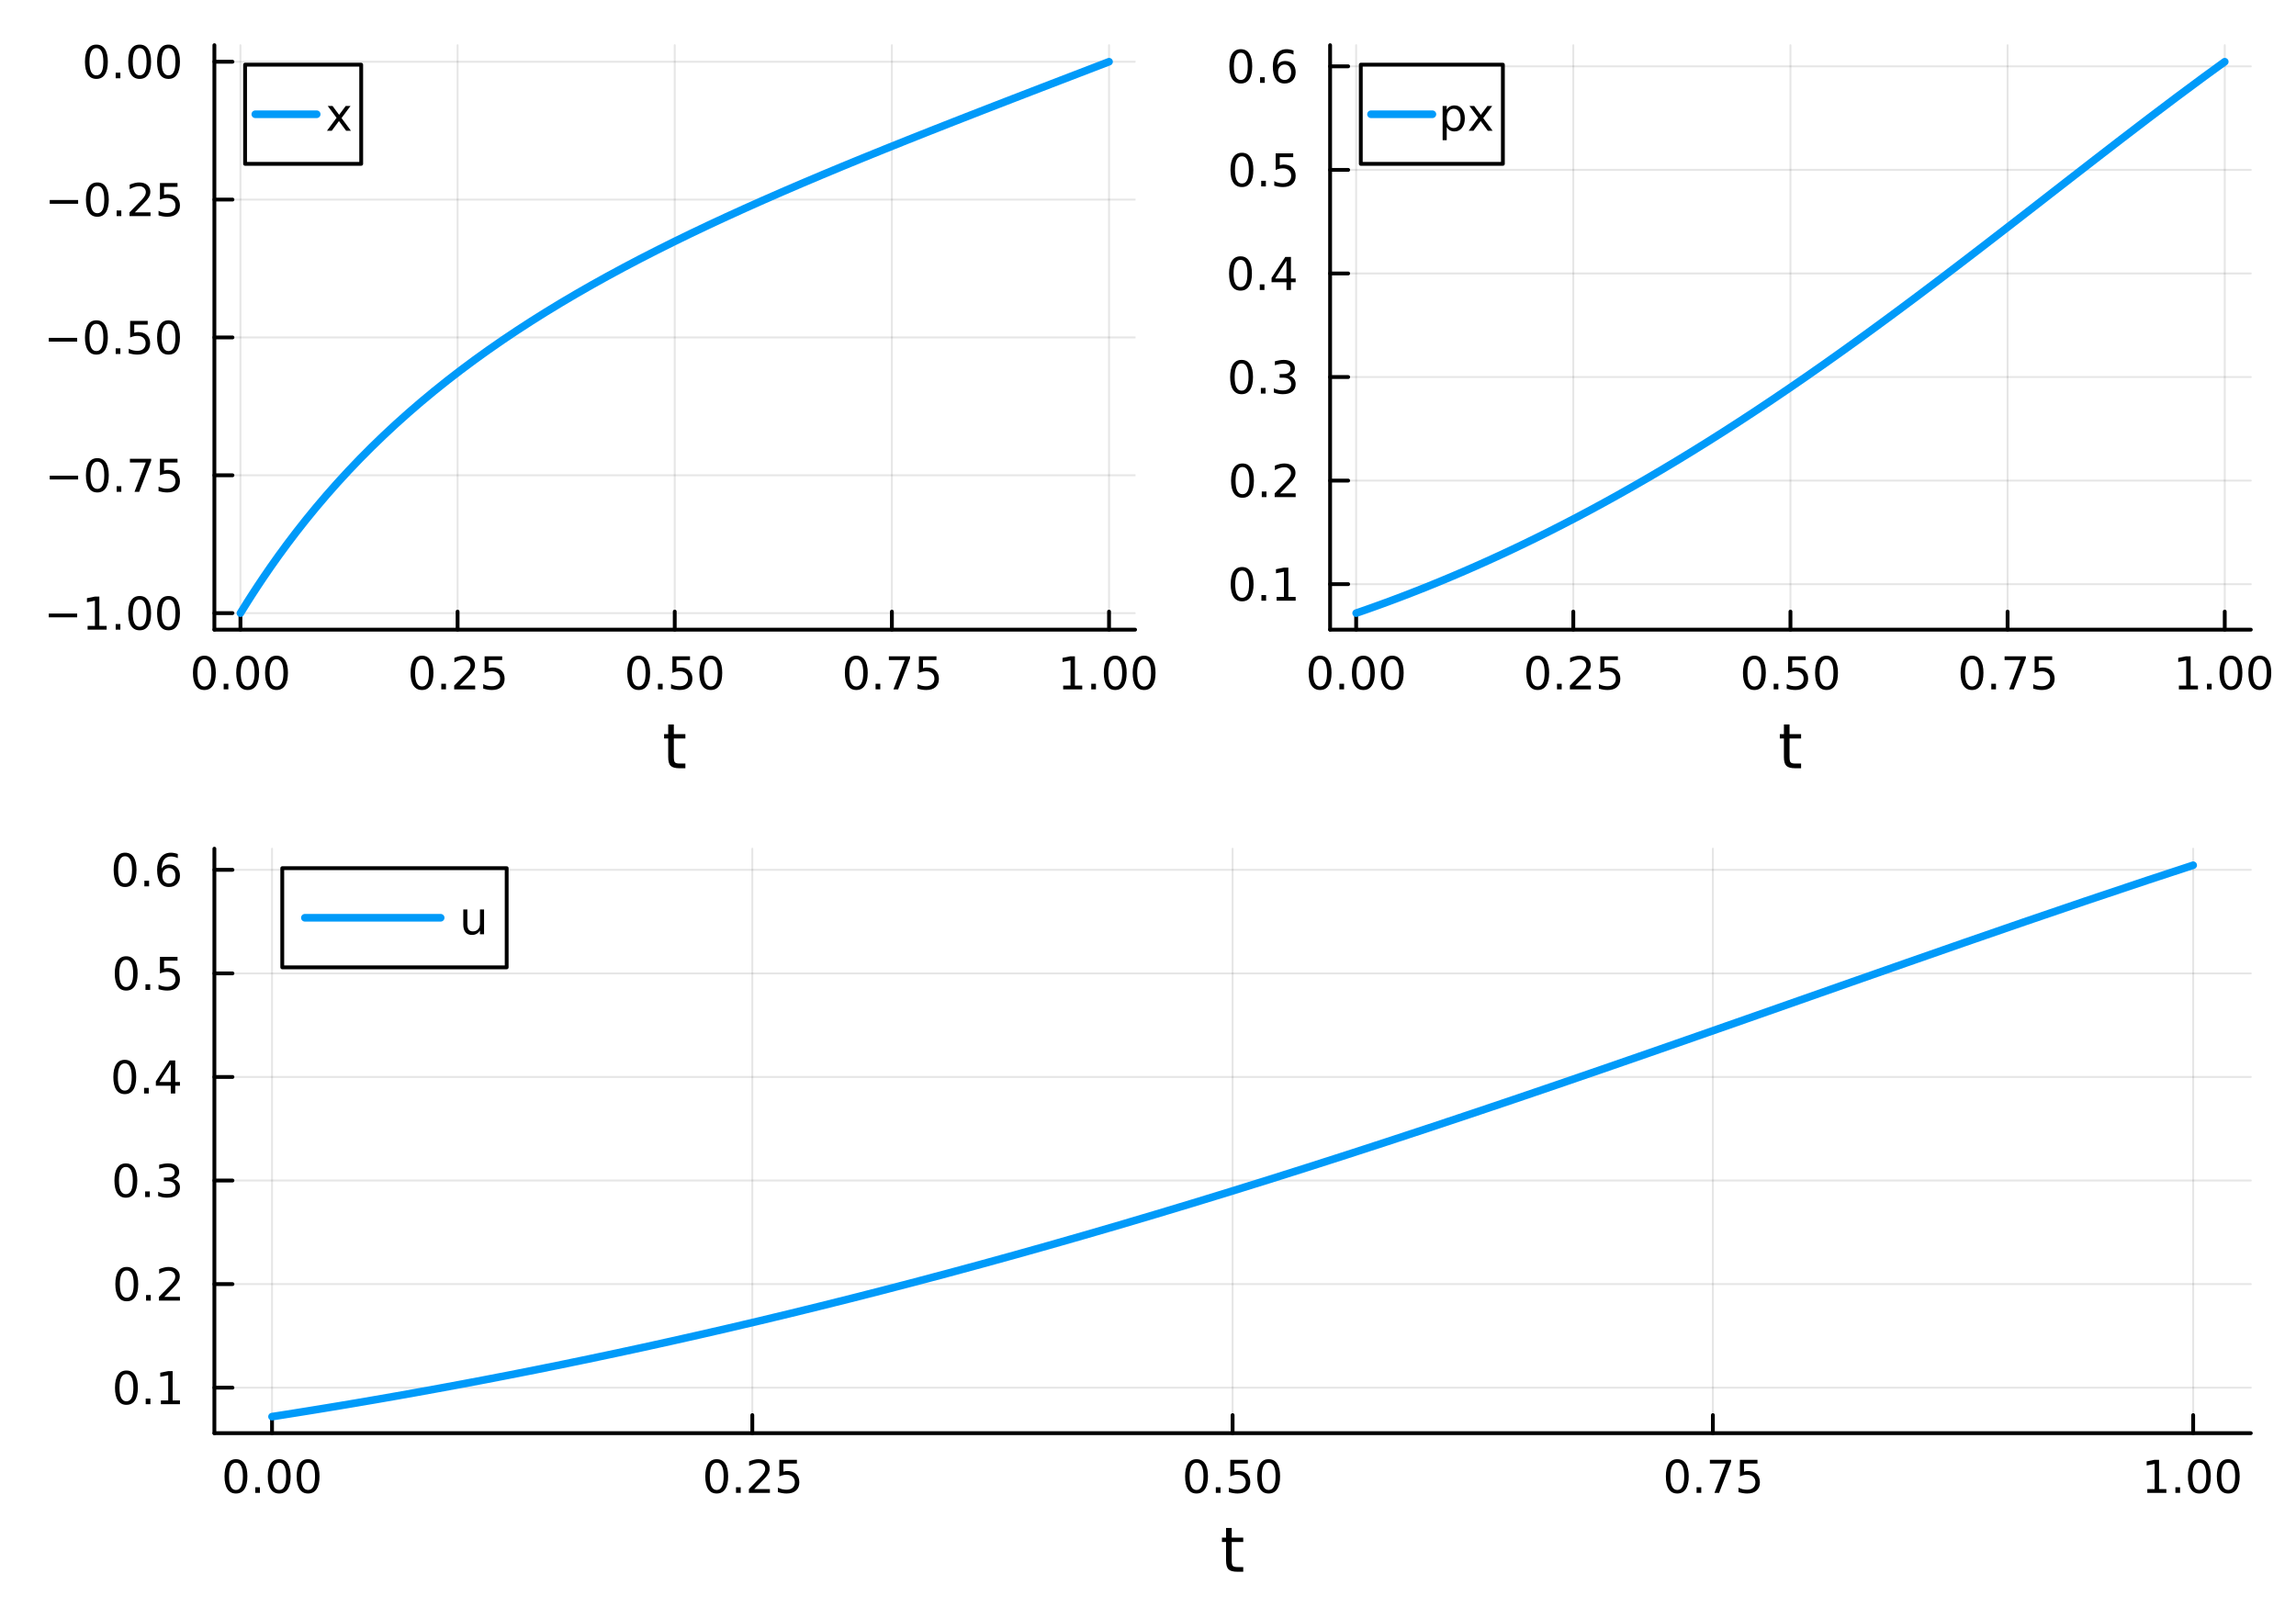 <?xml version="1.0" encoding="utf-8"?>
<svg xmlns="http://www.w3.org/2000/svg" xmlns:xlink="http://www.w3.org/1999/xlink" width="600" height="420" viewBox="0 0 2400 1680">
<rect x="0" y="0" width="2400" height="1680" fill="#333333" stroke="none"/>
<defs>
  <clipPath id="clip440">
    <rect x="0" y="0" width="2400" height="1680"/>
  </clipPath>
</defs>
<path clip-path="url(#clip440)" d="M0 1680 L2400 1680 L2400 0 L0 0  Z" fill="#ffffff" fill-rule="evenodd" fill-opacity="1"/>
<defs>
  <clipPath id="clip441">
    <rect x="480" y="0" width="1681" height="1680"/>
  </clipPath>
</defs>
<path clip-path="url(#clip440)" d="M224.098 658.276 L1186.51 658.276 L1186.51 47.244 L224.098 47.244  Z" fill="#ffffff" fill-rule="evenodd" fill-opacity="1"/>
<defs>
  <clipPath id="clip442">
    <rect x="224" y="47" width="963" height="612"/>
  </clipPath>
</defs>
<polyline clip-path="url(#clip442)" style="stroke:#000000; stroke-linecap:round; stroke-linejoin:round; stroke-width:2; stroke-opacity:0.1; fill:none" points="251.336,658.276 251.336,47.244 "/>
<polyline clip-path="url(#clip442)" style="stroke:#000000; stroke-linecap:round; stroke-linejoin:round; stroke-width:2; stroke-opacity:0.1; fill:none" points="478.319,658.276 478.319,47.244 "/>
<polyline clip-path="url(#clip442)" style="stroke:#000000; stroke-linecap:round; stroke-linejoin:round; stroke-width:2; stroke-opacity:0.1; fill:none" points="705.302,658.276 705.302,47.244 "/>
<polyline clip-path="url(#clip442)" style="stroke:#000000; stroke-linecap:round; stroke-linejoin:round; stroke-width:2; stroke-opacity:0.1; fill:none" points="932.285,658.276 932.285,47.244 "/>
<polyline clip-path="url(#clip442)" style="stroke:#000000; stroke-linecap:round; stroke-linejoin:round; stroke-width:2; stroke-opacity:0.1; fill:none" points="1159.27,658.276 1159.27,47.244 "/>
<polyline clip-path="url(#clip442)" style="stroke:#000000; stroke-linecap:round; stroke-linejoin:round; stroke-width:2; stroke-opacity:0.1; fill:none" points="224.098,640.982 1186.51,640.982 "/>
<polyline clip-path="url(#clip442)" style="stroke:#000000; stroke-linecap:round; stroke-linejoin:round; stroke-width:2; stroke-opacity:0.1; fill:none" points="224.098,496.871 1186.51,496.871 "/>
<polyline clip-path="url(#clip442)" style="stroke:#000000; stroke-linecap:round; stroke-linejoin:round; stroke-width:2; stroke-opacity:0.1; fill:none" points="224.098,352.76 1186.51,352.76 "/>
<polyline clip-path="url(#clip442)" style="stroke:#000000; stroke-linecap:round; stroke-linejoin:round; stroke-width:2; stroke-opacity:0.1; fill:none" points="224.098,208.649 1186.51,208.649 "/>
<polyline clip-path="url(#clip442)" style="stroke:#000000; stroke-linecap:round; stroke-linejoin:round; stroke-width:2; stroke-opacity:0.1; fill:none" points="224.098,64.537 1186.51,64.537 "/>
<polyline clip-path="url(#clip440)" style="stroke:#000000; stroke-linecap:round; stroke-linejoin:round; stroke-width:4; stroke-opacity:1; fill:none" points="224.098,658.276 1186.51,658.276 "/>
<polyline clip-path="url(#clip440)" style="stroke:#000000; stroke-linecap:round; stroke-linejoin:round; stroke-width:4; stroke-opacity:1; fill:none" points="251.336,658.276 251.336,639.378 "/>
<polyline clip-path="url(#clip440)" style="stroke:#000000; stroke-linecap:round; stroke-linejoin:round; stroke-width:4; stroke-opacity:1; fill:none" points="478.319,658.276 478.319,639.378 "/>
<polyline clip-path="url(#clip440)" style="stroke:#000000; stroke-linecap:round; stroke-linejoin:round; stroke-width:4; stroke-opacity:1; fill:none" points="705.302,658.276 705.302,639.378 "/>
<polyline clip-path="url(#clip440)" style="stroke:#000000; stroke-linecap:round; stroke-linejoin:round; stroke-width:4; stroke-opacity:1; fill:none" points="932.285,658.276 932.285,639.378 "/>
<polyline clip-path="url(#clip440)" style="stroke:#000000; stroke-linecap:round; stroke-linejoin:round; stroke-width:4; stroke-opacity:1; fill:none" points="1159.27,658.276 1159.27,639.378 "/>
<path clip-path="url(#clip440)" d="M213.639 689.195 Q210.028 689.195 208.199 692.759 Q206.394 696.301 206.394 703.431 Q206.394 710.537 208.199 714.102 Q210.028 717.643 213.639 717.643 Q217.274 717.643 219.079 714.102 Q220.908 710.537 220.908 703.431 Q220.908 696.301 219.079 692.759 Q217.274 689.195 213.639 689.195 M213.639 685.491 Q219.449 685.491 222.505 690.097 Q225.584 694.681 225.584 703.431 Q225.584 712.157 222.505 716.764 Q219.449 721.347 213.639 721.347 Q207.829 721.347 204.75 716.764 Q201.695 712.157 201.695 703.431 Q201.695 694.681 204.75 690.097 Q207.829 685.491 213.639 685.491 Z" fill="#000000" fill-rule="nonzero" fill-opacity="1" /><path clip-path="url(#clip440)" d="M233.801 714.796 L238.685 714.796 L238.685 720.676 L233.801 720.676 L233.801 714.796 Z" fill="#000000" fill-rule="nonzero" fill-opacity="1" /><path clip-path="url(#clip440)" d="M258.871 689.195 Q255.259 689.195 253.431 692.759 Q251.625 696.301 251.625 703.431 Q251.625 710.537 253.431 714.102 Q255.259 717.643 258.871 717.643 Q262.505 717.643 264.31 714.102 Q266.139 710.537 266.139 703.431 Q266.139 696.301 264.31 692.759 Q262.505 689.195 258.871 689.195 M258.871 685.491 Q264.681 685.491 267.736 690.097 Q270.815 694.681 270.815 703.431 Q270.815 712.157 267.736 716.764 Q264.681 721.347 258.871 721.347 Q253.06 721.347 249.982 716.764 Q246.926 712.157 246.926 703.431 Q246.926 694.681 249.982 690.097 Q253.06 685.491 258.871 685.491 Z" fill="#000000" fill-rule="nonzero" fill-opacity="1" /><path clip-path="url(#clip440)" d="M289.032 689.195 Q285.421 689.195 283.593 692.759 Q281.787 696.301 281.787 703.431 Q281.787 710.537 283.593 714.102 Q285.421 717.643 289.032 717.643 Q292.667 717.643 294.472 714.102 Q296.301 710.537 296.301 703.431 Q296.301 696.301 294.472 692.759 Q292.667 689.195 289.032 689.195 M289.032 685.491 Q294.843 685.491 297.898 690.097 Q300.977 694.681 300.977 703.431 Q300.977 712.157 297.898 716.764 Q294.843 721.347 289.032 721.347 Q283.222 721.347 280.144 716.764 Q277.088 712.157 277.088 703.431 Q277.088 694.681 280.144 690.097 Q283.222 685.491 289.032 685.491 Z" fill="#000000" fill-rule="nonzero" fill-opacity="1" /><path clip-path="url(#clip440)" d="M441.12 689.195 Q437.509 689.195 435.68 692.759 Q433.875 696.301 433.875 703.431 Q433.875 710.537 435.68 714.102 Q437.509 717.643 441.12 717.643 Q444.754 717.643 446.56 714.102 Q448.388 710.537 448.388 703.431 Q448.388 696.301 446.56 692.759 Q444.754 689.195 441.12 689.195 M441.12 685.491 Q446.93 685.491 449.986 690.097 Q453.064 694.681 453.064 703.431 Q453.064 712.157 449.986 716.764 Q446.93 721.347 441.12 721.347 Q435.31 721.347 432.231 716.764 Q429.176 712.157 429.176 703.431 Q429.176 694.681 432.231 690.097 Q435.31 685.491 441.12 685.491 Z" fill="#000000" fill-rule="nonzero" fill-opacity="1" /><path clip-path="url(#clip440)" d="M461.282 714.796 L466.166 714.796 L466.166 720.676 L461.282 720.676 L461.282 714.796 Z" fill="#000000" fill-rule="nonzero" fill-opacity="1" /><path clip-path="url(#clip440)" d="M480.379 716.741 L496.698 716.741 L496.698 720.676 L474.754 720.676 L474.754 716.741 Q477.416 713.986 481.999 709.356 Q486.606 704.704 487.786 703.361 Q490.032 700.838 490.911 699.102 Q491.814 697.343 491.814 695.653 Q491.814 692.898 489.87 691.162 Q487.948 689.426 484.847 689.426 Q482.647 689.426 480.194 690.19 Q477.763 690.954 474.985 692.505 L474.985 687.783 Q477.81 686.648 480.263 686.07 Q482.717 685.491 484.754 685.491 Q490.124 685.491 493.319 688.176 Q496.513 690.861 496.513 695.352 Q496.513 697.482 495.703 699.403 Q494.916 701.301 492.809 703.894 Q492.231 704.565 489.129 707.782 Q486.027 710.977 480.379 716.741 Z" fill="#000000" fill-rule="nonzero" fill-opacity="1" /><path clip-path="url(#clip440)" d="M506.559 686.116 L524.916 686.116 L524.916 690.051 L510.842 690.051 L510.842 698.523 Q511.86 698.176 512.879 698.014 Q513.897 697.829 514.916 697.829 Q520.703 697.829 524.082 701 Q527.462 704.171 527.462 709.588 Q527.462 715.167 523.99 718.268 Q520.518 721.347 514.198 721.347 Q512.022 721.347 509.754 720.977 Q507.508 720.606 505.101 719.866 L505.101 715.167 Q507.184 716.301 509.407 716.856 Q511.629 717.412 514.106 717.412 Q518.11 717.412 520.448 715.306 Q522.786 713.199 522.786 709.588 Q522.786 705.977 520.448 703.87 Q518.11 701.764 514.106 701.764 Q512.231 701.764 510.356 702.181 Q508.504 702.597 506.559 703.477 L506.559 686.116 Z" fill="#000000" fill-rule="nonzero" fill-opacity="1" /><path clip-path="url(#clip440)" d="M667.605 689.195 Q663.994 689.195 662.165 692.759 Q660.36 696.301 660.36 703.431 Q660.36 710.537 662.165 714.102 Q663.994 717.643 667.605 717.643 Q671.239 717.643 673.045 714.102 Q674.874 710.537 674.874 703.431 Q674.874 696.301 673.045 692.759 Q671.239 689.195 667.605 689.195 M667.605 685.491 Q673.415 685.491 676.471 690.097 Q679.55 694.681 679.55 703.431 Q679.55 712.157 676.471 716.764 Q673.415 721.347 667.605 721.347 Q661.795 721.347 658.716 716.764 Q655.661 712.157 655.661 703.431 Q655.661 694.681 658.716 690.097 Q661.795 685.491 667.605 685.491 Z" fill="#000000" fill-rule="nonzero" fill-opacity="1" /><path clip-path="url(#clip440)" d="M687.767 714.796 L692.651 714.796 L692.651 720.676 L687.767 720.676 L687.767 714.796 Z" fill="#000000" fill-rule="nonzero" fill-opacity="1" /><path clip-path="url(#clip440)" d="M702.883 686.116 L721.239 686.116 L721.239 690.051 L707.165 690.051 L707.165 698.523 Q708.184 698.176 709.202 698.014 Q710.221 697.829 711.239 697.829 Q717.026 697.829 720.406 701 Q723.785 704.171 723.785 709.588 Q723.785 715.167 720.313 718.268 Q716.841 721.347 710.522 721.347 Q708.346 721.347 706.077 720.977 Q703.832 720.606 701.425 719.866 L701.425 715.167 Q703.508 716.301 705.73 716.856 Q707.952 717.412 710.429 717.412 Q714.434 717.412 716.772 715.306 Q719.11 713.199 719.11 709.588 Q719.11 705.977 716.772 703.87 Q714.434 701.764 710.429 701.764 Q708.554 701.764 706.679 702.181 Q704.827 702.597 702.883 703.477 L702.883 686.116 Z" fill="#000000" fill-rule="nonzero" fill-opacity="1" /><path clip-path="url(#clip440)" d="M742.998 689.195 Q739.387 689.195 737.559 692.759 Q735.753 696.301 735.753 703.431 Q735.753 710.537 737.559 714.102 Q739.387 717.643 742.998 717.643 Q746.633 717.643 748.438 714.102 Q750.267 710.537 750.267 703.431 Q750.267 696.301 748.438 692.759 Q746.633 689.195 742.998 689.195 M742.998 685.491 Q748.809 685.491 751.864 690.097 Q754.943 694.681 754.943 703.431 Q754.943 712.157 751.864 716.764 Q748.809 721.347 742.998 721.347 Q737.188 721.347 734.11 716.764 Q731.054 712.157 731.054 703.431 Q731.054 694.681 734.11 690.097 Q737.188 685.491 742.998 685.491 Z" fill="#000000" fill-rule="nonzero" fill-opacity="1" /><path clip-path="url(#clip440)" d="M895.086 689.195 Q891.475 689.195 889.646 692.759 Q887.841 696.301 887.841 703.431 Q887.841 710.537 889.646 714.102 Q891.475 717.643 895.086 717.643 Q898.72 717.643 900.526 714.102 Q902.354 710.537 902.354 703.431 Q902.354 696.301 900.526 692.759 Q898.72 689.195 895.086 689.195 M895.086 685.491 Q900.896 685.491 903.952 690.097 Q907.03 694.681 907.03 703.431 Q907.03 712.157 903.952 716.764 Q900.896 721.347 895.086 721.347 Q889.276 721.347 886.197 716.764 Q883.142 712.157 883.142 703.431 Q883.142 694.681 886.197 690.097 Q889.276 685.491 895.086 685.491 Z" fill="#000000" fill-rule="nonzero" fill-opacity="1" /><path clip-path="url(#clip440)" d="M915.248 714.796 L920.132 714.796 L920.132 720.676 L915.248 720.676 L915.248 714.796 Z" fill="#000000" fill-rule="nonzero" fill-opacity="1" /><path clip-path="url(#clip440)" d="M929.137 686.116 L951.359 686.116 L951.359 688.107 L938.813 720.676 L933.928 720.676 L945.734 690.051 L929.137 690.051 L929.137 686.116 Z" fill="#000000" fill-rule="nonzero" fill-opacity="1" /><path clip-path="url(#clip440)" d="M960.525 686.116 L978.882 686.116 L978.882 690.051 L964.808 690.051 L964.808 698.523 Q965.826 698.176 966.845 698.014 Q967.863 697.829 968.882 697.829 Q974.669 697.829 978.048 701 Q981.428 704.171 981.428 709.588 Q981.428 715.167 977.956 718.268 Q974.484 721.347 968.164 721.347 Q965.988 721.347 963.72 720.977 Q961.474 720.606 959.067 719.866 L959.067 715.167 Q961.15 716.301 963.373 716.856 Q965.595 717.412 968.072 717.412 Q972.076 717.412 974.414 715.306 Q976.752 713.199 976.752 709.588 Q976.752 705.977 974.414 703.87 Q972.076 701.764 968.072 701.764 Q966.197 701.764 964.322 702.181 Q962.47 702.597 960.525 703.477 L960.525 686.116 Z" fill="#000000" fill-rule="nonzero" fill-opacity="1" /><path clip-path="url(#clip440)" d="M1111.34 716.741 L1118.98 716.741 L1118.98 690.375 L1110.67 692.042 L1110.67 687.783 L1118.93 686.116 L1123.61 686.116 L1123.61 716.741 L1131.25 716.741 L1131.25 720.676 L1111.34 720.676 L1111.34 716.741 Z" fill="#000000" fill-rule="nonzero" fill-opacity="1" /><path clip-path="url(#clip440)" d="M1140.69 714.796 L1145.58 714.796 L1145.58 720.676 L1140.69 720.676 L1140.69 714.796 Z" fill="#000000" fill-rule="nonzero" fill-opacity="1" /><path clip-path="url(#clip440)" d="M1165.76 689.195 Q1162.15 689.195 1160.32 692.759 Q1158.52 696.301 1158.52 703.431 Q1158.52 710.537 1160.32 714.102 Q1162.15 717.643 1165.76 717.643 Q1169.4 717.643 1171.2 714.102 Q1173.03 710.537 1173.03 703.431 Q1173.03 696.301 1171.2 692.759 Q1169.4 689.195 1165.76 689.195 M1165.76 685.491 Q1171.57 685.491 1174.63 690.097 Q1177.71 694.681 1177.71 703.431 Q1177.71 712.157 1174.63 716.764 Q1171.57 721.347 1165.76 721.347 Q1159.95 721.347 1156.87 716.764 Q1153.82 712.157 1153.82 703.431 Q1153.82 694.681 1156.87 690.097 Q1159.95 685.491 1165.76 685.491 Z" fill="#000000" fill-rule="nonzero" fill-opacity="1" /><path clip-path="url(#clip440)" d="M1195.92 689.195 Q1192.31 689.195 1190.48 692.759 Q1188.68 696.301 1188.68 703.431 Q1188.68 710.537 1190.48 714.102 Q1192.31 717.643 1195.92 717.643 Q1199.56 717.643 1201.36 714.102 Q1203.19 710.537 1203.19 703.431 Q1203.19 696.301 1201.36 692.759 Q1199.56 689.195 1195.92 689.195 M1195.92 685.491 Q1201.73 685.491 1204.79 690.097 Q1207.87 694.681 1207.87 703.431 Q1207.87 712.157 1204.79 716.764 Q1201.73 721.347 1195.92 721.347 Q1190.11 721.347 1187.03 716.764 Q1183.98 712.157 1183.98 703.431 Q1183.98 694.681 1187.03 690.097 Q1190.11 685.491 1195.92 685.491 Z" fill="#000000" fill-rule="nonzero" fill-opacity="1" /><path clip-path="url(#clip440)" d="M704.363 757.37 L704.363 767.492 L716.426 767.492 L716.426 772.043 L704.363 772.043 L704.363 791.395 Q704.363 795.756 705.541 796.997 Q706.75 798.238 710.41 798.238 L716.426 798.238 L716.426 803.14 L710.41 803.14 Q703.631 803.14 701.053 800.625 Q698.475 798.079 698.475 791.395 L698.475 772.043 L694.178 772.043 L694.178 767.492 L698.475 767.492 L698.475 757.37 L704.363 757.37 Z" fill="#000000" fill-rule="nonzero" fill-opacity="1" /><polyline clip-path="url(#clip440)" style="stroke:#000000; stroke-linecap:round; stroke-linejoin:round; stroke-width:4; stroke-opacity:1; fill:none" points="224.098,658.276 224.098,47.244 "/>
<polyline clip-path="url(#clip440)" style="stroke:#000000; stroke-linecap:round; stroke-linejoin:round; stroke-width:4; stroke-opacity:1; fill:none" points="224.098,640.982 242.996,640.982 "/>
<polyline clip-path="url(#clip440)" style="stroke:#000000; stroke-linecap:round; stroke-linejoin:round; stroke-width:4; stroke-opacity:1; fill:none" points="224.098,496.871 242.996,496.871 "/>
<polyline clip-path="url(#clip440)" style="stroke:#000000; stroke-linecap:round; stroke-linejoin:round; stroke-width:4; stroke-opacity:1; fill:none" points="224.098,352.76 242.996,352.76 "/>
<polyline clip-path="url(#clip440)" style="stroke:#000000; stroke-linecap:round; stroke-linejoin:round; stroke-width:4; stroke-opacity:1; fill:none" points="224.098,208.649 242.996,208.649 "/>
<polyline clip-path="url(#clip440)" style="stroke:#000000; stroke-linecap:round; stroke-linejoin:round; stroke-width:4; stroke-opacity:1; fill:none" points="224.098,64.537 242.996,64.537 "/>
<path clip-path="url(#clip440)" d="M50.992 641.434 L80.668 641.434 L80.668 645.369 L50.992 645.369 L50.992 641.434 Z" fill="#000000" fill-rule="nonzero" fill-opacity="1" /><path clip-path="url(#clip440)" d="M91.571 654.327 L99.21 654.327 L99.21 627.962 L90.899 629.628 L90.899 625.369 L99.163 623.702 L103.839 623.702 L103.839 654.327 L111.478 654.327 L111.478 658.262 L91.571 658.262 L91.571 654.327 Z" fill="#000000" fill-rule="nonzero" fill-opacity="1" /><path clip-path="url(#clip440)" d="M120.922 652.383 L125.807 652.383 L125.807 658.262 L120.922 658.262 L120.922 652.383 Z" fill="#000000" fill-rule="nonzero" fill-opacity="1" /><path clip-path="url(#clip440)" d="M145.992 626.781 Q142.381 626.781 140.552 630.346 Q138.746 633.888 138.746 641.017 Q138.746 648.124 140.552 651.688 Q142.381 655.23 145.992 655.23 Q149.626 655.23 151.431 651.688 Q153.26 648.124 153.26 641.017 Q153.26 633.888 151.431 630.346 Q149.626 626.781 145.992 626.781 M145.992 623.077 Q151.802 623.077 154.857 627.684 Q157.936 632.267 157.936 641.017 Q157.936 649.744 154.857 654.35 Q151.802 658.934 145.992 658.934 Q140.181 658.934 137.103 654.35 Q134.047 649.744 134.047 641.017 Q134.047 632.267 137.103 627.684 Q140.181 623.077 145.992 623.077 Z" fill="#000000" fill-rule="nonzero" fill-opacity="1" /><path clip-path="url(#clip440)" d="M176.153 626.781 Q172.542 626.781 170.714 630.346 Q168.908 633.888 168.908 641.017 Q168.908 648.124 170.714 651.688 Q172.542 655.23 176.153 655.23 Q179.788 655.23 181.593 651.688 Q183.422 648.124 183.422 641.017 Q183.422 633.888 181.593 630.346 Q179.788 626.781 176.153 626.781 M176.153 623.077 Q181.964 623.077 185.019 627.684 Q188.098 632.267 188.098 641.017 Q188.098 649.744 185.019 654.35 Q181.964 658.934 176.153 658.934 Q170.343 658.934 167.265 654.35 Q164.209 649.744 164.209 641.017 Q164.209 632.267 167.265 627.684 Q170.343 623.077 176.153 623.077 Z" fill="#000000" fill-rule="nonzero" fill-opacity="1" /><path clip-path="url(#clip440)" d="M51.987 497.323 L81.663 497.323 L81.663 501.258 L51.987 501.258 L51.987 497.323 Z" fill="#000000" fill-rule="nonzero" fill-opacity="1" /><path clip-path="url(#clip440)" d="M101.756 482.67 Q98.145 482.67 96.316 486.235 Q94.51 489.776 94.51 496.906 Q94.51 504.012 96.316 507.577 Q98.145 511.119 101.756 511.119 Q105.39 511.119 107.196 507.577 Q109.024 504.012 109.024 496.906 Q109.024 489.776 107.196 486.235 Q105.39 482.67 101.756 482.67 M101.756 478.966 Q107.566 478.966 110.621 483.573 Q113.7 488.156 113.7 496.906 Q113.7 505.633 110.621 510.239 Q107.566 514.823 101.756 514.823 Q95.946 514.823 92.867 510.239 Q89.811 505.633 89.811 496.906 Q89.811 488.156 92.867 483.573 Q95.946 478.966 101.756 478.966 Z" fill="#000000" fill-rule="nonzero" fill-opacity="1" /><path clip-path="url(#clip440)" d="M121.918 508.272 L126.802 508.272 L126.802 514.151 L121.918 514.151 L121.918 508.272 Z" fill="#000000" fill-rule="nonzero" fill-opacity="1" /><path clip-path="url(#clip440)" d="M135.806 479.591 L158.029 479.591 L158.029 481.582 L145.482 514.151 L140.598 514.151 L152.404 483.526 L135.806 483.526 L135.806 479.591 Z" fill="#000000" fill-rule="nonzero" fill-opacity="1" /><path clip-path="url(#clip440)" d="M167.195 479.591 L185.552 479.591 L185.552 483.526 L171.478 483.526 L171.478 491.999 Q172.496 491.651 173.515 491.489 Q174.533 491.304 175.552 491.304 Q181.339 491.304 184.718 494.475 Q188.098 497.647 188.098 503.063 Q188.098 508.642 184.626 511.744 Q181.153 514.823 174.834 514.823 Q172.658 514.823 170.39 514.452 Q168.144 514.082 165.737 513.341 L165.737 508.642 Q167.82 509.776 170.042 510.332 Q172.265 510.887 174.741 510.887 Q178.746 510.887 181.084 508.781 Q183.422 506.674 183.422 503.063 Q183.422 499.452 181.084 497.346 Q178.746 495.239 174.741 495.239 Q172.866 495.239 170.991 495.656 Q169.14 496.073 167.195 496.952 L167.195 479.591 Z" fill="#000000" fill-rule="nonzero" fill-opacity="1" /><path clip-path="url(#clip440)" d="M50.992 353.211 L80.668 353.211 L80.668 357.147 L50.992 357.147 L50.992 353.211 Z" fill="#000000" fill-rule="nonzero" fill-opacity="1" /><path clip-path="url(#clip440)" d="M100.76 338.559 Q97.149 338.559 95.321 342.123 Q93.515 345.665 93.515 352.795 Q93.515 359.901 95.321 363.466 Q97.149 367.008 100.76 367.008 Q104.395 367.008 106.2 363.466 Q108.029 359.901 108.029 352.795 Q108.029 345.665 106.2 342.123 Q104.395 338.559 100.76 338.559 M100.76 334.855 Q106.571 334.855 109.626 339.461 Q112.705 344.045 112.705 352.795 Q112.705 361.521 109.626 366.128 Q106.571 370.711 100.76 370.711 Q94.95 370.711 91.871 366.128 Q88.816 361.521 88.816 352.795 Q88.816 344.045 91.871 339.461 Q94.95 334.855 100.76 334.855 Z" fill="#000000" fill-rule="nonzero" fill-opacity="1" /><path clip-path="url(#clip440)" d="M120.922 364.16 L125.807 364.16 L125.807 370.04 L120.922 370.04 L120.922 364.16 Z" fill="#000000" fill-rule="nonzero" fill-opacity="1" /><path clip-path="url(#clip440)" d="M136.038 335.48 L154.394 335.48 L154.394 339.415 L140.32 339.415 L140.32 347.887 Q141.339 347.54 142.357 347.378 Q143.376 347.193 144.394 347.193 Q150.181 347.193 153.561 350.364 Q156.941 353.535 156.941 358.952 Q156.941 364.531 153.468 367.633 Q149.996 370.711 143.677 370.711 Q141.501 370.711 139.232 370.341 Q136.987 369.971 134.58 369.23 L134.58 364.531 Q136.663 365.665 138.885 366.221 Q141.107 366.776 143.584 366.776 Q147.589 366.776 149.927 364.67 Q152.265 362.563 152.265 358.952 Q152.265 355.341 149.927 353.235 Q147.589 351.128 143.584 351.128 Q141.709 351.128 139.834 351.545 Q137.982 351.961 136.038 352.841 L136.038 335.48 Z" fill="#000000" fill-rule="nonzero" fill-opacity="1" /><path clip-path="url(#clip440)" d="M176.153 338.559 Q172.542 338.559 170.714 342.123 Q168.908 345.665 168.908 352.795 Q168.908 359.901 170.714 363.466 Q172.542 367.008 176.153 367.008 Q179.788 367.008 181.593 363.466 Q183.422 359.901 183.422 352.795 Q183.422 345.665 181.593 342.123 Q179.788 338.559 176.153 338.559 M176.153 334.855 Q181.964 334.855 185.019 339.461 Q188.098 344.045 188.098 352.795 Q188.098 361.521 185.019 366.128 Q181.964 370.711 176.153 370.711 Q170.343 370.711 167.265 366.128 Q164.209 361.521 164.209 352.795 Q164.209 344.045 167.265 339.461 Q170.343 334.855 176.153 334.855 Z" fill="#000000" fill-rule="nonzero" fill-opacity="1" /><path clip-path="url(#clip440)" d="M51.987 209.1 L81.663 209.1 L81.663 213.035 L51.987 213.035 L51.987 209.1 Z" fill="#000000" fill-rule="nonzero" fill-opacity="1" /><path clip-path="url(#clip440)" d="M101.756 194.447 Q98.145 194.447 96.316 198.012 Q94.51 201.554 94.51 208.683 Q94.51 215.79 96.316 219.355 Q98.145 222.896 101.756 222.896 Q105.39 222.896 107.196 219.355 Q109.024 215.79 109.024 208.683 Q109.024 201.554 107.196 198.012 Q105.39 194.447 101.756 194.447 M101.756 190.744 Q107.566 190.744 110.621 195.35 Q113.7 199.933 113.7 208.683 Q113.7 217.41 110.621 222.017 Q107.566 226.6 101.756 226.6 Q95.946 226.6 92.867 222.017 Q89.811 217.41 89.811 208.683 Q89.811 199.933 92.867 195.35 Q95.946 190.744 101.756 190.744 Z" fill="#000000" fill-rule="nonzero" fill-opacity="1" /><path clip-path="url(#clip440)" d="M121.918 220.049 L126.802 220.049 L126.802 225.929 L121.918 225.929 L121.918 220.049 Z" fill="#000000" fill-rule="nonzero" fill-opacity="1" /><path clip-path="url(#clip440)" d="M141.015 221.994 L157.334 221.994 L157.334 225.929 L135.39 225.929 L135.39 221.994 Q138.052 219.239 142.635 214.609 Q147.242 209.957 148.422 208.614 Q150.668 206.091 151.547 204.355 Q152.45 202.595 152.45 200.906 Q152.45 198.151 150.505 196.415 Q148.584 194.679 145.482 194.679 Q143.283 194.679 140.83 195.443 Q138.399 196.207 135.621 197.758 L135.621 193.035 Q138.445 191.901 140.899 191.322 Q143.353 190.744 145.39 190.744 Q150.76 190.744 153.955 193.429 Q157.149 196.114 157.149 200.605 Q157.149 202.734 156.339 204.656 Q155.552 206.554 153.445 209.146 Q152.867 209.818 149.765 213.035 Q146.663 216.23 141.015 221.994 Z" fill="#000000" fill-rule="nonzero" fill-opacity="1" /><path clip-path="url(#clip440)" d="M167.195 191.369 L185.552 191.369 L185.552 195.304 L171.478 195.304 L171.478 203.776 Q172.496 203.429 173.515 203.267 Q174.533 203.082 175.552 203.082 Q181.339 203.082 184.718 206.253 Q188.098 209.424 188.098 214.841 Q188.098 220.419 184.626 223.521 Q181.153 226.6 174.834 226.6 Q172.658 226.6 170.39 226.23 Q168.144 225.859 165.737 225.119 L165.737 220.419 Q167.82 221.554 170.042 222.109 Q172.265 222.665 174.741 222.665 Q178.746 222.665 181.084 220.558 Q183.422 218.452 183.422 214.841 Q183.422 211.23 181.084 209.123 Q178.746 207.017 174.741 207.017 Q172.866 207.017 170.991 207.433 Q169.14 207.85 167.195 208.73 L167.195 191.369 Z" fill="#000000" fill-rule="nonzero" fill-opacity="1" /><path clip-path="url(#clip440)" d="M100.76 50.336 Q97.149 50.336 95.321 53.901 Q93.515 57.443 93.515 64.572 Q93.515 71.679 95.321 75.243 Q97.149 78.785 100.76 78.785 Q104.395 78.785 106.2 75.243 Q108.029 71.679 108.029 64.572 Q108.029 57.443 106.2 53.901 Q104.395 50.336 100.76 50.336 M100.76 46.632 Q106.571 46.632 109.626 51.239 Q112.705 55.822 112.705 64.572 Q112.705 73.299 109.626 77.905 Q106.571 82.489 100.76 82.489 Q94.95 82.489 91.871 77.905 Q88.816 73.299 88.816 64.572 Q88.816 55.822 91.871 51.239 Q94.95 46.632 100.76 46.632 Z" fill="#000000" fill-rule="nonzero" fill-opacity="1" /><path clip-path="url(#clip440)" d="M120.922 75.938 L125.807 75.938 L125.807 81.817 L120.922 81.817 L120.922 75.938 Z" fill="#000000" fill-rule="nonzero" fill-opacity="1" /><path clip-path="url(#clip440)" d="M145.992 50.336 Q142.381 50.336 140.552 53.901 Q138.746 57.443 138.746 64.572 Q138.746 71.679 140.552 75.243 Q142.381 78.785 145.992 78.785 Q149.626 78.785 151.431 75.243 Q153.26 71.679 153.26 64.572 Q153.26 57.443 151.431 53.901 Q149.626 50.336 145.992 50.336 M145.992 46.632 Q151.802 46.632 154.857 51.239 Q157.936 55.822 157.936 64.572 Q157.936 73.299 154.857 77.905 Q151.802 82.489 145.992 82.489 Q140.181 82.489 137.103 77.905 Q134.047 73.299 134.047 64.572 Q134.047 55.822 137.103 51.239 Q140.181 46.632 145.992 46.632 Z" fill="#000000" fill-rule="nonzero" fill-opacity="1" /><path clip-path="url(#clip440)" d="M176.153 50.336 Q172.542 50.336 170.714 53.901 Q168.908 57.443 168.908 64.572 Q168.908 71.679 170.714 75.243 Q172.542 78.785 176.153 78.785 Q179.788 78.785 181.593 75.243 Q183.422 71.679 183.422 64.572 Q183.422 57.443 181.593 53.901 Q179.788 50.336 176.153 50.336 M176.153 46.632 Q181.964 46.632 185.019 51.239 Q188.098 55.822 188.098 64.572 Q188.098 73.299 185.019 77.905 Q181.964 82.489 176.153 82.489 Q170.343 82.489 167.265 77.905 Q164.209 73.299 164.209 64.572 Q164.209 55.822 167.265 51.239 Q170.343 46.632 176.153 46.632 Z" fill="#000000" fill-rule="nonzero" fill-opacity="1" /><polyline clip-path="url(#clip442)" style="stroke:#009af9; stroke-linecap:round; stroke-linejoin:round; stroke-width:8; stroke-opacity:1; fill:none" points="251.336,640.982 254.142,636.427 258.253,629.851 263.056,622.312 268.933,613.289 275.595,603.321 283.118,592.381 291.35,580.781 300.261,568.636 309.756,556.142 319.785,543.42 330.284,530.591 341.208,517.744 352.515,504.953 364.171,492.272 376.148,479.743 388.423,467.394 400.978,455.247 413.798,443.315 426.873,431.605 440.195,420.119 453.756,408.858 467.555,397.818 481.587,386.994 495.852,376.379 510.35,365.965 525.084,355.743 540.054,345.705 555.265,335.838 570.721,326.135 586.427,316.582 602.388,307.17 618.613,297.886 635.108,288.719 651.883,279.657 668.947,270.688 686.313,261.799 703.991,252.977 721.998,244.208 740.348,235.478 759.059,226.773 778.153,218.076 797.651,209.371 817.582,200.639 837.976,191.863 858.868,183.019 880.299,174.084 902.32,165.032 924.989,155.832 948.377,146.449 972.568,136.843 997.666,126.966 1023.79,116.764 1051.03,106.191 1079.36,95.248 1108.42,84.062 1137.59,72.857 1159.27,64.537 "/>
<path clip-path="url(#clip440)" d="M256.178 171.292 L377.558 171.292 L377.558 67.612 L256.178 67.612  Z" fill="#ffffff" fill-rule="evenodd" fill-opacity="1"/>
<polyline clip-path="url(#clip440)" style="stroke:#000000; stroke-linecap:round; stroke-linejoin:round; stroke-width:4; stroke-opacity:1; fill:none" points="256.178,171.292 377.558,171.292 377.558,67.612 256.178,67.612 256.178,171.292 "/>
<polyline clip-path="url(#clip440)" style="stroke:#009af9; stroke-linecap:round; stroke-linejoin:round; stroke-width:8; stroke-opacity:1; fill:none" points="266.872,119.452 331.032,119.452 "/>
<path clip-path="url(#clip440)" d="M366.378 110.806 L357.003 123.422 L366.864 136.732 L361.841 136.732 L354.295 126.547 L346.749 136.732 L341.725 136.732 L351.795 123.167 L342.582 110.806 L347.605 110.806 L354.48 120.042 L361.355 110.806 L366.378 110.806 Z" fill="#000000" fill-rule="nonzero" fill-opacity="1" /><path clip-path="url(#clip440)" d="M1390.35 658.276 L2352.76 658.276 L2352.76 47.244 L1390.35 47.244  Z" fill="#ffffff" fill-rule="evenodd" fill-opacity="1"/>
<defs>
  <clipPath id="clip443">
    <rect x="1390" y="47" width="963" height="612"/>
  </clipPath>
</defs>
<polyline clip-path="url(#clip443)" style="stroke:#000000; stroke-linecap:round; stroke-linejoin:round; stroke-width:2; stroke-opacity:0.1; fill:none" points="1417.59,658.276 1417.59,47.244 "/>
<polyline clip-path="url(#clip443)" style="stroke:#000000; stroke-linecap:round; stroke-linejoin:round; stroke-width:2; stroke-opacity:0.1; fill:none" points="1644.57,658.276 1644.57,47.244 "/>
<polyline clip-path="url(#clip443)" style="stroke:#000000; stroke-linecap:round; stroke-linejoin:round; stroke-width:2; stroke-opacity:0.1; fill:none" points="1871.55,658.276 1871.55,47.244 "/>
<polyline clip-path="url(#clip443)" style="stroke:#000000; stroke-linecap:round; stroke-linejoin:round; stroke-width:2; stroke-opacity:0.1; fill:none" points="2098.53,658.276 2098.53,47.244 "/>
<polyline clip-path="url(#clip443)" style="stroke:#000000; stroke-linecap:round; stroke-linejoin:round; stroke-width:2; stroke-opacity:0.1; fill:none" points="2325.52,658.276 2325.52,47.244 "/>
<polyline clip-path="url(#clip443)" style="stroke:#000000; stroke-linecap:round; stroke-linejoin:round; stroke-width:2; stroke-opacity:0.1; fill:none" points="1390.35,610.699 2352.76,610.699 "/>
<polyline clip-path="url(#clip443)" style="stroke:#000000; stroke-linecap:round; stroke-linejoin:round; stroke-width:2; stroke-opacity:0.1; fill:none" points="1390.35,502.426 2352.76,502.426 "/>
<polyline clip-path="url(#clip443)" style="stroke:#000000; stroke-linecap:round; stroke-linejoin:round; stroke-width:2; stroke-opacity:0.1; fill:none" points="1390.35,394.154 2352.76,394.154 "/>
<polyline clip-path="url(#clip443)" style="stroke:#000000; stroke-linecap:round; stroke-linejoin:round; stroke-width:2; stroke-opacity:0.1; fill:none" points="1390.35,285.881 2352.76,285.881 "/>
<polyline clip-path="url(#clip443)" style="stroke:#000000; stroke-linecap:round; stroke-linejoin:round; stroke-width:2; stroke-opacity:0.1; fill:none" points="1390.35,177.609 2352.76,177.609 "/>
<polyline clip-path="url(#clip443)" style="stroke:#000000; stroke-linecap:round; stroke-linejoin:round; stroke-width:2; stroke-opacity:0.1; fill:none" points="1390.35,69.336 2352.76,69.336 "/>
<polyline clip-path="url(#clip440)" style="stroke:#000000; stroke-linecap:round; stroke-linejoin:round; stroke-width:4; stroke-opacity:1; fill:none" points="1390.35,658.276 2352.76,658.276 "/>
<polyline clip-path="url(#clip440)" style="stroke:#000000; stroke-linecap:round; stroke-linejoin:round; stroke-width:4; stroke-opacity:1; fill:none" points="1417.59,658.276 1417.59,639.378 "/>
<polyline clip-path="url(#clip440)" style="stroke:#000000; stroke-linecap:round; stroke-linejoin:round; stroke-width:4; stroke-opacity:1; fill:none" points="1644.57,658.276 1644.57,639.378 "/>
<polyline clip-path="url(#clip440)" style="stroke:#000000; stroke-linecap:round; stroke-linejoin:round; stroke-width:4; stroke-opacity:1; fill:none" points="1871.55,658.276 1871.55,639.378 "/>
<polyline clip-path="url(#clip440)" style="stroke:#000000; stroke-linecap:round; stroke-linejoin:round; stroke-width:4; stroke-opacity:1; fill:none" points="2098.53,658.276 2098.53,639.378 "/>
<polyline clip-path="url(#clip440)" style="stroke:#000000; stroke-linecap:round; stroke-linejoin:round; stroke-width:4; stroke-opacity:1; fill:none" points="2325.52,658.276 2325.52,639.378 "/>
<path clip-path="url(#clip440)" d="M1379.89 689.195 Q1376.28 689.195 1374.45 692.759 Q1372.64 696.301 1372.64 703.431 Q1372.64 710.537 1374.45 714.102 Q1376.28 717.643 1379.89 717.643 Q1383.52 717.643 1385.33 714.102 Q1387.16 710.537 1387.16 703.431 Q1387.16 696.301 1385.33 692.759 Q1383.52 689.195 1379.89 689.195 M1379.89 685.491 Q1385.7 685.491 1388.76 690.097 Q1391.83 694.681 1391.83 703.431 Q1391.83 712.157 1388.76 716.764 Q1385.7 721.347 1379.89 721.347 Q1374.08 721.347 1371 716.764 Q1367.95 712.157 1367.95 703.431 Q1367.95 694.681 1371 690.097 Q1374.08 685.491 1379.89 685.491 Z" fill="#000000" fill-rule="nonzero" fill-opacity="1" /><path clip-path="url(#clip440)" d="M1400.05 714.796 L1404.94 714.796 L1404.94 720.676 L1400.05 720.676 L1400.05 714.796 Z" fill="#000000" fill-rule="nonzero" fill-opacity="1" /><path clip-path="url(#clip440)" d="M1425.12 689.195 Q1421.51 689.195 1419.68 692.759 Q1417.88 696.301 1417.88 703.431 Q1417.88 710.537 1419.68 714.102 Q1421.51 717.643 1425.12 717.643 Q1428.75 717.643 1430.56 714.102 Q1432.39 710.537 1432.39 703.431 Q1432.39 696.301 1430.56 692.759 Q1428.75 689.195 1425.12 689.195 M1425.12 685.491 Q1430.93 685.491 1433.99 690.097 Q1437.07 694.681 1437.07 703.431 Q1437.07 712.157 1433.99 716.764 Q1430.93 721.347 1425.12 721.347 Q1419.31 721.347 1416.23 716.764 Q1413.18 712.157 1413.18 703.431 Q1413.18 694.681 1416.23 690.097 Q1419.31 685.491 1425.12 685.491 Z" fill="#000000" fill-rule="nonzero" fill-opacity="1" /><path clip-path="url(#clip440)" d="M1455.28 689.195 Q1451.67 689.195 1449.84 692.759 Q1448.04 696.301 1448.04 703.431 Q1448.04 710.537 1449.84 714.102 Q1451.67 717.643 1455.28 717.643 Q1458.92 717.643 1460.72 714.102 Q1462.55 710.537 1462.55 703.431 Q1462.55 696.301 1460.72 692.759 Q1458.92 689.195 1455.28 689.195 M1455.28 685.491 Q1461.09 685.491 1464.15 690.097 Q1467.23 694.681 1467.23 703.431 Q1467.23 712.157 1464.15 716.764 Q1461.09 721.347 1455.28 721.347 Q1449.47 721.347 1446.39 716.764 Q1443.34 712.157 1443.34 703.431 Q1443.34 694.681 1446.39 690.097 Q1449.47 685.491 1455.28 685.491 Z" fill="#000000" fill-rule="nonzero" fill-opacity="1" /><path clip-path="url(#clip440)" d="M1607.37 689.195 Q1603.76 689.195 1601.93 692.759 Q1600.12 696.301 1600.12 703.431 Q1600.12 710.537 1601.93 714.102 Q1603.76 717.643 1607.37 717.643 Q1611 717.643 1612.81 714.102 Q1614.64 710.537 1614.64 703.431 Q1614.64 696.301 1612.81 692.759 Q1611 689.195 1607.37 689.195 M1607.37 685.491 Q1613.18 685.491 1616.24 690.097 Q1619.31 694.681 1619.31 703.431 Q1619.31 712.157 1616.24 716.764 Q1613.18 721.347 1607.37 721.347 Q1601.56 721.347 1598.48 716.764 Q1595.43 712.157 1595.43 703.431 Q1595.43 694.681 1598.48 690.097 Q1601.56 685.491 1607.37 685.491 Z" fill="#000000" fill-rule="nonzero" fill-opacity="1" /><path clip-path="url(#clip440)" d="M1627.53 714.796 L1632.42 714.796 L1632.42 720.676 L1627.53 720.676 L1627.53 714.796 Z" fill="#000000" fill-rule="nonzero" fill-opacity="1" /><path clip-path="url(#clip440)" d="M1646.63 716.741 L1662.95 716.741 L1662.95 720.676 L1641 720.676 L1641 716.741 Q1643.67 713.986 1648.25 709.356 Q1652.86 704.704 1654.04 703.361 Q1656.28 700.838 1657.16 699.102 Q1658.06 697.343 1658.06 695.653 Q1658.06 692.898 1656.12 691.162 Q1654.2 689.426 1651.1 689.426 Q1648.9 689.426 1646.44 690.19 Q1644.01 690.954 1641.24 692.505 L1641.24 687.783 Q1644.06 686.648 1646.51 686.07 Q1648.97 685.491 1651 685.491 Q1656.37 685.491 1659.57 688.176 Q1662.76 690.861 1662.76 695.352 Q1662.76 697.482 1661.95 699.403 Q1661.17 701.301 1659.06 703.894 Q1658.48 704.565 1655.38 707.782 Q1652.28 710.977 1646.63 716.741 Z" fill="#000000" fill-rule="nonzero" fill-opacity="1" /><path clip-path="url(#clip440)" d="M1672.81 686.116 L1691.17 686.116 L1691.17 690.051 L1677.09 690.051 L1677.09 698.523 Q1678.11 698.176 1679.13 698.014 Q1680.15 697.829 1681.17 697.829 Q1686.95 697.829 1690.33 701 Q1693.71 704.171 1693.71 709.588 Q1693.71 715.167 1690.24 718.268 Q1686.77 721.347 1680.45 721.347 Q1678.27 721.347 1676 720.977 Q1673.76 720.606 1671.35 719.866 L1671.35 715.167 Q1673.43 716.301 1675.66 716.856 Q1677.88 717.412 1680.36 717.412 Q1684.36 717.412 1686.7 715.306 Q1689.04 713.199 1689.04 709.588 Q1689.04 705.977 1686.7 703.87 Q1684.36 701.764 1680.36 701.764 Q1678.48 701.764 1676.61 702.181 Q1674.75 702.597 1672.81 703.477 L1672.81 686.116 Z" fill="#000000" fill-rule="nonzero" fill-opacity="1" /><path clip-path="url(#clip440)" d="M1833.86 689.195 Q1830.24 689.195 1828.42 692.759 Q1826.61 696.301 1826.61 703.431 Q1826.61 710.537 1828.42 714.102 Q1830.24 717.643 1833.86 717.643 Q1837.49 717.643 1839.3 714.102 Q1841.12 710.537 1841.12 703.431 Q1841.12 696.301 1839.3 692.759 Q1837.49 689.195 1833.86 689.195 M1833.86 685.491 Q1839.67 685.491 1842.72 690.097 Q1845.8 694.681 1845.8 703.431 Q1845.8 712.157 1842.72 716.764 Q1839.67 721.347 1833.86 721.347 Q1828.05 721.347 1824.97 716.764 Q1821.91 712.157 1821.91 703.431 Q1821.91 694.681 1824.97 690.097 Q1828.05 685.491 1833.86 685.491 Z" fill="#000000" fill-rule="nonzero" fill-opacity="1" /><path clip-path="url(#clip440)" d="M1854.02 714.796 L1858.9 714.796 L1858.9 720.676 L1854.02 720.676 L1854.02 714.796 Z" fill="#000000" fill-rule="nonzero" fill-opacity="1" /><path clip-path="url(#clip440)" d="M1869.13 686.116 L1887.49 686.116 L1887.49 690.051 L1873.42 690.051 L1873.42 698.523 Q1874.43 698.176 1875.45 698.014 Q1876.47 697.829 1877.49 697.829 Q1883.28 697.829 1886.66 701 Q1890.04 704.171 1890.04 709.588 Q1890.04 715.167 1886.56 718.268 Q1883.09 721.347 1876.77 721.347 Q1874.6 721.347 1872.33 720.977 Q1870.08 720.606 1867.67 719.866 L1867.67 715.167 Q1869.76 716.301 1871.98 716.856 Q1874.2 717.412 1876.68 717.412 Q1880.68 717.412 1883.02 715.306 Q1885.36 713.199 1885.36 709.588 Q1885.36 705.977 1883.02 703.87 Q1880.68 701.764 1876.68 701.764 Q1874.8 701.764 1872.93 702.181 Q1871.08 702.597 1869.13 703.477 L1869.13 686.116 Z" fill="#000000" fill-rule="nonzero" fill-opacity="1" /><path clip-path="url(#clip440)" d="M1909.25 689.195 Q1905.64 689.195 1903.81 692.759 Q1902 696.301 1902 703.431 Q1902 710.537 1903.81 714.102 Q1905.64 717.643 1909.25 717.643 Q1912.88 717.643 1914.69 714.102 Q1916.52 710.537 1916.52 703.431 Q1916.52 696.301 1914.69 692.759 Q1912.88 689.195 1909.25 689.195 M1909.25 685.491 Q1915.06 685.491 1918.11 690.097 Q1921.19 694.681 1921.19 703.431 Q1921.19 712.157 1918.11 716.764 Q1915.06 721.347 1909.25 721.347 Q1903.44 721.347 1900.36 716.764 Q1897.3 712.157 1897.3 703.431 Q1897.3 694.681 1900.36 690.097 Q1903.44 685.491 1909.25 685.491 Z" fill="#000000" fill-rule="nonzero" fill-opacity="1" /><path clip-path="url(#clip440)" d="M2061.34 689.195 Q2057.72 689.195 2055.9 692.759 Q2054.09 696.301 2054.09 703.431 Q2054.09 710.537 2055.9 714.102 Q2057.72 717.643 2061.34 717.643 Q2064.97 717.643 2066.78 714.102 Q2068.6 710.537 2068.6 703.431 Q2068.6 696.301 2066.78 692.759 Q2064.97 689.195 2061.34 689.195 M2061.34 685.491 Q2067.15 685.491 2070.2 690.097 Q2073.28 694.681 2073.28 703.431 Q2073.28 712.157 2070.2 716.764 Q2067.15 721.347 2061.34 721.347 Q2055.53 721.347 2052.45 716.764 Q2049.39 712.157 2049.39 703.431 Q2049.39 694.681 2052.45 690.097 Q2055.53 685.491 2061.34 685.491 Z" fill="#000000" fill-rule="nonzero" fill-opacity="1" /><path clip-path="url(#clip440)" d="M2081.5 714.796 L2086.38 714.796 L2086.38 720.676 L2081.5 720.676 L2081.5 714.796 Z" fill="#000000" fill-rule="nonzero" fill-opacity="1" /><path clip-path="url(#clip440)" d="M2095.39 686.116 L2117.61 686.116 L2117.61 688.107 L2105.06 720.676 L2100.18 720.676 L2111.98 690.051 L2095.39 690.051 L2095.39 686.116 Z" fill="#000000" fill-rule="nonzero" fill-opacity="1" /><path clip-path="url(#clip440)" d="M2126.78 686.116 L2145.13 686.116 L2145.13 690.051 L2131.06 690.051 L2131.06 698.523 Q2132.08 698.176 2133.09 698.014 Q2134.11 697.829 2135.13 697.829 Q2140.92 697.829 2144.3 701 Q2147.68 704.171 2147.68 709.588 Q2147.68 715.167 2144.21 718.268 Q2140.73 721.347 2134.41 721.347 Q2132.24 721.347 2129.97 720.977 Q2127.72 720.606 2125.32 719.866 L2125.32 715.167 Q2127.4 716.301 2129.62 716.856 Q2131.84 717.412 2134.32 717.412 Q2138.33 717.412 2140.66 715.306 Q2143 713.199 2143 709.588 Q2143 705.977 2140.66 703.87 Q2138.33 701.764 2134.32 701.764 Q2132.45 701.764 2130.57 702.181 Q2128.72 702.597 2126.78 703.477 L2126.78 686.116 Z" fill="#000000" fill-rule="nonzero" fill-opacity="1" /><path clip-path="url(#clip440)" d="M2277.59 716.741 L2285.23 716.741 L2285.23 690.375 L2276.92 692.042 L2276.92 687.783 L2285.18 686.116 L2289.86 686.116 L2289.86 716.741 L2297.5 716.741 L2297.5 720.676 L2277.59 720.676 L2277.59 716.741 Z" fill="#000000" fill-rule="nonzero" fill-opacity="1" /><path clip-path="url(#clip440)" d="M2306.94 714.796 L2311.83 714.796 L2311.83 720.676 L2306.94 720.676 L2306.94 714.796 Z" fill="#000000" fill-rule="nonzero" fill-opacity="1" /><path clip-path="url(#clip440)" d="M2332.01 689.195 Q2328.4 689.195 2326.57 692.759 Q2324.77 696.301 2324.77 703.431 Q2324.77 710.537 2326.57 714.102 Q2328.4 717.643 2332.01 717.643 Q2335.65 717.643 2337.45 714.102 Q2339.28 710.537 2339.28 703.431 Q2339.28 696.301 2337.45 692.759 Q2335.65 689.195 2332.01 689.195 M2332.01 685.491 Q2337.82 685.491 2340.88 690.097 Q2343.96 694.681 2343.96 703.431 Q2343.96 712.157 2340.88 716.764 Q2337.82 721.347 2332.01 721.347 Q2326.2 721.347 2323.12 716.764 Q2320.07 712.157 2320.07 703.431 Q2320.07 694.681 2323.12 690.097 Q2326.2 685.491 2332.01 685.491 Z" fill="#000000" fill-rule="nonzero" fill-opacity="1" /><path clip-path="url(#clip440)" d="M2362.17 689.195 Q2358.56 689.195 2356.73 692.759 Q2354.93 696.301 2354.93 703.431 Q2354.93 710.537 2356.73 714.102 Q2358.56 717.643 2362.17 717.643 Q2365.81 717.643 2367.61 714.102 Q2369.44 710.537 2369.44 703.431 Q2369.44 696.301 2367.61 692.759 Q2365.81 689.195 2362.17 689.195 M2362.17 685.491 Q2367.98 685.491 2371.04 690.097 Q2374.12 694.681 2374.12 703.431 Q2374.12 712.157 2371.04 716.764 Q2367.98 721.347 2362.17 721.347 Q2356.36 721.347 2353.28 716.764 Q2350.23 712.157 2350.23 703.431 Q2350.23 694.681 2353.28 690.097 Q2356.36 685.491 2362.17 685.491 Z" fill="#000000" fill-rule="nonzero" fill-opacity="1" /><path clip-path="url(#clip440)" d="M1870.61 757.37 L1870.61 767.492 L1882.68 767.492 L1882.68 772.043 L1870.61 772.043 L1870.61 791.395 Q1870.61 795.756 1871.79 796.997 Q1873 798.238 1876.66 798.238 L1882.68 798.238 L1882.68 803.14 L1876.66 803.14 Q1869.88 803.14 1867.3 800.625 Q1864.72 798.079 1864.72 791.395 L1864.72 772.043 L1860.43 772.043 L1860.43 767.492 L1864.72 767.492 L1864.72 757.37 L1870.61 757.37 Z" fill="#000000" fill-rule="nonzero" fill-opacity="1" /><polyline clip-path="url(#clip440)" style="stroke:#000000; stroke-linecap:round; stroke-linejoin:round; stroke-width:4; stroke-opacity:1; fill:none" points="1390.35,658.276 1390.35,47.244 "/>
<polyline clip-path="url(#clip440)" style="stroke:#000000; stroke-linecap:round; stroke-linejoin:round; stroke-width:4; stroke-opacity:1; fill:none" points="1390.35,610.699 1409.25,610.699 "/>
<polyline clip-path="url(#clip440)" style="stroke:#000000; stroke-linecap:round; stroke-linejoin:round; stroke-width:4; stroke-opacity:1; fill:none" points="1390.35,502.426 1409.25,502.426 "/>
<polyline clip-path="url(#clip440)" style="stroke:#000000; stroke-linecap:round; stroke-linejoin:round; stroke-width:4; stroke-opacity:1; fill:none" points="1390.35,394.154 1409.25,394.154 "/>
<polyline clip-path="url(#clip440)" style="stroke:#000000; stroke-linecap:round; stroke-linejoin:round; stroke-width:4; stroke-opacity:1; fill:none" points="1390.35,285.881 1409.25,285.881 "/>
<polyline clip-path="url(#clip440)" style="stroke:#000000; stroke-linecap:round; stroke-linejoin:round; stroke-width:4; stroke-opacity:1; fill:none" points="1390.35,177.609 1409.25,177.609 "/>
<polyline clip-path="url(#clip440)" style="stroke:#000000; stroke-linecap:round; stroke-linejoin:round; stroke-width:4; stroke-opacity:1; fill:none" points="1390.35,69.336 1409.25,69.336 "/>
<path clip-path="url(#clip440)" d="M1298.4 596.497 Q1294.79 596.497 1292.96 600.062 Q1291.15 603.604 1291.15 610.733 Q1291.15 617.84 1292.96 621.405 Q1294.79 624.946 1298.4 624.946 Q1302.03 624.946 1303.84 621.405 Q1305.67 617.84 1305.67 610.733 Q1305.67 603.604 1303.84 600.062 Q1302.03 596.497 1298.4 596.497 M1298.4 592.794 Q1304.21 592.794 1307.26 597.4 Q1310.34 601.983 1310.34 610.733 Q1310.34 619.46 1307.26 624.067 Q1304.21 628.65 1298.4 628.65 Q1292.59 628.65 1289.51 624.067 Q1286.45 619.46 1286.45 610.733 Q1286.45 601.983 1289.51 597.4 Q1292.59 592.794 1298.4 592.794 Z" fill="#000000" fill-rule="nonzero" fill-opacity="1" /><path clip-path="url(#clip440)" d="M1318.56 622.099 L1323.45 622.099 L1323.45 627.979 L1318.56 627.979 L1318.56 622.099 Z" fill="#000000" fill-rule="nonzero" fill-opacity="1" /><path clip-path="url(#clip440)" d="M1334.44 624.043 L1342.08 624.043 L1342.08 597.678 L1333.77 599.345 L1333.77 595.085 L1342.03 593.419 L1346.71 593.419 L1346.71 624.043 L1354.35 624.043 L1354.35 627.979 L1334.44 627.979 L1334.44 624.043 Z" fill="#000000" fill-rule="nonzero" fill-opacity="1" /><path clip-path="url(#clip440)" d="M1298.77 488.225 Q1295.16 488.225 1293.33 491.79 Q1291.52 495.331 1291.52 502.461 Q1291.52 509.567 1293.33 513.132 Q1295.16 516.674 1298.77 516.674 Q1302.4 516.674 1304.21 513.132 Q1306.04 509.567 1306.04 502.461 Q1306.04 495.331 1304.21 491.79 Q1302.4 488.225 1298.77 488.225 M1298.77 484.521 Q1304.58 484.521 1307.64 489.128 Q1310.71 493.711 1310.71 502.461 Q1310.71 511.188 1307.64 515.794 Q1304.58 520.377 1298.77 520.377 Q1292.96 520.377 1289.88 515.794 Q1286.83 511.188 1286.83 502.461 Q1286.83 493.711 1289.88 489.128 Q1292.96 484.521 1298.77 484.521 Z" fill="#000000" fill-rule="nonzero" fill-opacity="1" /><path clip-path="url(#clip440)" d="M1318.93 513.827 L1323.82 513.827 L1323.82 519.706 L1318.93 519.706 L1318.93 513.827 Z" fill="#000000" fill-rule="nonzero" fill-opacity="1" /><path clip-path="url(#clip440)" d="M1338.03 515.771 L1354.35 515.771 L1354.35 519.706 L1332.4 519.706 L1332.4 515.771 Q1335.07 513.016 1339.65 508.387 Q1344.26 503.734 1345.44 502.391 Q1347.68 499.868 1348.56 498.132 Q1349.46 496.373 1349.46 494.683 Q1349.46 491.929 1347.52 490.192 Q1345.6 488.456 1342.5 488.456 Q1340.3 488.456 1337.84 489.22 Q1335.41 489.984 1332.64 491.535 L1332.64 486.813 Q1335.46 485.679 1337.91 485.1 Q1340.37 484.521 1342.4 484.521 Q1347.77 484.521 1350.97 487.206 Q1354.16 489.892 1354.16 494.382 Q1354.16 496.512 1353.35 498.433 Q1352.57 500.331 1350.46 502.924 Q1349.88 503.595 1346.78 506.813 Q1343.68 510.007 1338.03 515.771 Z" fill="#000000" fill-rule="nonzero" fill-opacity="1" /><path clip-path="url(#clip440)" d="M1297.82 379.952 Q1294.21 379.952 1292.38 383.517 Q1290.58 387.059 1290.58 394.188 Q1290.58 401.295 1292.38 404.86 Q1294.21 408.401 1297.82 408.401 Q1301.45 408.401 1303.26 404.86 Q1305.09 401.295 1305.09 394.188 Q1305.09 387.059 1303.26 383.517 Q1301.45 379.952 1297.82 379.952 M1297.82 376.249 Q1303.63 376.249 1306.69 380.855 Q1309.76 385.438 1309.76 394.188 Q1309.76 402.915 1306.69 407.522 Q1303.63 412.105 1297.82 412.105 Q1292.01 412.105 1288.93 407.522 Q1285.88 402.915 1285.88 394.188 Q1285.88 385.438 1288.93 380.855 Q1292.01 376.249 1297.82 376.249 Z" fill="#000000" fill-rule="nonzero" fill-opacity="1" /><path clip-path="url(#clip440)" d="M1317.98 405.554 L1322.87 405.554 L1322.87 411.434 L1317.98 411.434 L1317.98 405.554 Z" fill="#000000" fill-rule="nonzero" fill-opacity="1" /><path clip-path="url(#clip440)" d="M1347.22 392.8 Q1350.57 393.517 1352.45 395.786 Q1354.35 398.054 1354.35 401.387 Q1354.35 406.503 1350.83 409.304 Q1347.31 412.105 1340.83 412.105 Q1338.65 412.105 1336.34 411.665 Q1334.05 411.248 1331.59 410.392 L1331.59 405.878 Q1333.54 407.012 1335.85 407.591 Q1338.17 408.17 1340.69 408.17 Q1345.09 408.17 1347.38 406.434 Q1349.7 404.698 1349.7 401.387 Q1349.7 398.332 1347.54 396.619 Q1345.41 394.883 1341.59 394.883 L1337.57 394.883 L1337.57 391.04 L1341.78 391.04 Q1345.23 391.04 1347.06 389.675 Q1348.89 388.286 1348.89 385.693 Q1348.89 383.031 1346.99 381.619 Q1345.11 380.184 1341.59 380.184 Q1339.67 380.184 1337.47 380.601 Q1335.27 381.017 1332.64 381.897 L1332.64 377.73 Q1335.3 376.989 1337.61 376.619 Q1339.95 376.249 1342.01 376.249 Q1347.33 376.249 1350.44 378.679 Q1353.54 381.087 1353.54 385.207 Q1353.54 388.077 1351.89 390.068 Q1350.25 392.036 1347.22 392.8 Z" fill="#000000" fill-rule="nonzero" fill-opacity="1" /><path clip-path="url(#clip440)" d="M1296.69 271.68 Q1293.08 271.68 1291.25 275.245 Q1289.44 278.786 1289.44 285.916 Q1289.44 293.022 1291.25 296.587 Q1293.08 300.129 1296.69 300.129 Q1300.32 300.129 1302.13 296.587 Q1303.95 293.022 1303.95 285.916 Q1303.95 278.786 1302.13 275.245 Q1300.32 271.68 1296.69 271.68 M1296.69 267.976 Q1302.5 267.976 1305.55 272.583 Q1308.63 277.166 1308.63 285.916 Q1308.63 294.643 1305.55 299.249 Q1302.5 303.832 1296.69 303.832 Q1290.88 303.832 1287.8 299.249 Q1284.74 294.643 1284.74 285.916 Q1284.74 277.166 1287.8 272.583 Q1290.88 267.976 1296.69 267.976 Z" fill="#000000" fill-rule="nonzero" fill-opacity="1" /><path clip-path="url(#clip440)" d="M1316.85 297.282 L1321.73 297.282 L1321.73 303.161 L1316.85 303.161 L1316.85 297.282 Z" fill="#000000" fill-rule="nonzero" fill-opacity="1" /><path clip-path="url(#clip440)" d="M1344.76 272.675 L1332.96 291.124 L1344.76 291.124 L1344.76 272.675 M1343.54 268.601 L1349.42 268.601 L1349.42 291.124 L1354.35 291.124 L1354.35 295.013 L1349.42 295.013 L1349.42 303.161 L1344.76 303.161 L1344.76 295.013 L1329.16 295.013 L1329.16 290.499 L1343.54 268.601 Z" fill="#000000" fill-rule="nonzero" fill-opacity="1" /><path clip-path="url(#clip440)" d="M1298.17 163.407 Q1294.56 163.407 1292.73 166.972 Q1290.92 170.514 1290.92 177.643 Q1290.92 184.75 1292.73 188.315 Q1294.56 191.856 1298.17 191.856 Q1301.8 191.856 1303.61 188.315 Q1305.44 184.75 1305.44 177.643 Q1305.44 170.514 1303.61 166.972 Q1301.8 163.407 1298.17 163.407 M1298.17 159.704 Q1303.98 159.704 1307.03 164.31 Q1310.11 168.893 1310.11 177.643 Q1310.11 186.37 1307.03 190.977 Q1303.98 195.56 1298.17 195.56 Q1292.36 195.56 1289.28 190.977 Q1286.22 186.37 1286.22 177.643 Q1286.22 168.893 1289.28 164.31 Q1292.36 159.704 1298.17 159.704 Z" fill="#000000" fill-rule="nonzero" fill-opacity="1" /><path clip-path="url(#clip440)" d="M1318.33 189.009 L1323.21 189.009 L1323.21 194.889 L1318.33 194.889 L1318.33 189.009 Z" fill="#000000" fill-rule="nonzero" fill-opacity="1" /><path clip-path="url(#clip440)" d="M1333.45 160.329 L1351.8 160.329 L1351.8 164.264 L1337.73 164.264 L1337.73 172.736 Q1338.75 172.389 1339.76 172.227 Q1340.78 172.042 1341.8 172.042 Q1347.59 172.042 1350.97 175.213 Q1354.35 178.384 1354.35 183.801 Q1354.35 189.379 1350.88 192.481 Q1347.4 195.56 1341.08 195.56 Q1338.91 195.56 1336.64 195.19 Q1334.39 194.819 1331.99 194.079 L1331.99 189.379 Q1334.07 190.514 1336.29 191.069 Q1338.51 191.625 1340.99 191.625 Q1345 191.625 1347.33 189.518 Q1349.67 187.412 1349.67 183.801 Q1349.67 180.19 1347.33 178.083 Q1345 175.977 1340.99 175.977 Q1339.12 175.977 1337.24 176.393 Q1335.39 176.81 1333.45 177.69 L1333.45 160.329 Z" fill="#000000" fill-rule="nonzero" fill-opacity="1" /><path clip-path="url(#clip440)" d="M1297.01 55.135 Q1293.4 55.135 1291.57 58.7 Q1289.77 62.241 1289.77 69.371 Q1289.77 76.477 1291.57 80.042 Q1293.4 83.584 1297.01 83.584 Q1300.64 83.584 1302.45 80.042 Q1304.28 76.477 1304.28 69.371 Q1304.28 62.241 1302.45 58.7 Q1300.64 55.135 1297.01 55.135 M1297.01 51.431 Q1302.82 51.431 1305.88 56.038 Q1308.95 60.621 1308.95 69.371 Q1308.95 78.098 1305.88 82.704 Q1302.82 87.287 1297.01 87.287 Q1291.2 87.287 1288.12 82.704 Q1285.07 78.098 1285.07 69.371 Q1285.07 60.621 1288.12 56.038 Q1291.2 51.431 1297.01 51.431 Z" fill="#000000" fill-rule="nonzero" fill-opacity="1" /><path clip-path="url(#clip440)" d="M1317.17 80.737 L1322.06 80.737 L1322.06 86.616 L1317.17 86.616 L1317.17 80.737 Z" fill="#000000" fill-rule="nonzero" fill-opacity="1" /><path clip-path="url(#clip440)" d="M1342.82 67.473 Q1339.67 67.473 1337.82 69.626 Q1335.99 71.778 1335.99 75.528 Q1335.99 79.255 1337.82 81.431 Q1339.67 83.584 1342.82 83.584 Q1345.97 83.584 1347.8 81.431 Q1349.65 79.255 1349.65 75.528 Q1349.65 71.778 1347.8 69.626 Q1345.97 67.473 1342.82 67.473 M1352.1 52.82 L1352.1 57.079 Q1350.34 56.246 1348.54 55.806 Q1346.76 55.366 1345 55.366 Q1340.37 55.366 1337.91 58.491 Q1335.48 61.616 1335.14 67.936 Q1336.5 65.922 1338.56 64.857 Q1340.62 63.769 1343.1 63.769 Q1348.31 63.769 1351.32 66.94 Q1354.35 70.088 1354.35 75.528 Q1354.35 80.852 1351.2 84.07 Q1348.05 87.287 1342.82 87.287 Q1336.82 87.287 1333.65 82.704 Q1330.48 78.098 1330.48 69.371 Q1330.48 61.176 1334.37 56.316 Q1338.26 51.431 1344.81 51.431 Q1346.57 51.431 1348.35 51.778 Q1350.16 52.126 1352.1 52.82 Z" fill="#000000" fill-rule="nonzero" fill-opacity="1" /><polyline clip-path="url(#clip443)" style="stroke:#009af9; stroke-linecap:round; stroke-linejoin:round; stroke-width:8; stroke-opacity:1; fill:none" points="1417.59,640.982 1420.39,640.015 1424.5,638.587 1429.31,636.902 1435.18,634.815 1441.84,632.416 1449.37,629.666 1457.6,626.605 1466.51,623.232 1476.01,619.568 1486.04,615.621 1496.53,611.404 1507.46,606.923 1518.77,602.186 1530.42,597.197 1542.4,591.957 1554.67,586.47 1567.23,580.734 1580.05,574.748 1593.12,568.509 1606.44,562.014 1620.01,555.259 1633.8,548.238 1647.84,540.946 1662.1,533.377 1676.6,525.522 1691.33,517.376 1706.3,508.929 1721.52,500.174 1736.97,491.102 1752.68,481.704 1768.64,471.969 1784.86,461.889 1801.36,451.452 1818.13,440.647 1835.2,429.463 1852.56,417.889 1870.24,405.911 1888.25,393.516 1906.6,380.692 1925.31,367.423 1944.4,353.695 1963.9,339.491 1983.83,324.794 2004.23,309.586 2025.12,293.846 2046.55,277.552 2068.57,260.681 2091.24,243.203 2114.63,225.089 2138.82,206.3 2163.92,186.799 2190.04,166.546 2217.28,145.534 2245.61,123.872 2274.67,101.941 2303.84,80.308 2325.52,64.537 "/>
<path clip-path="url(#clip440)" d="M1422.43 171.292 L1570.96 171.292 L1570.96 67.612 L1422.43 67.612  Z" fill="#ffffff" fill-rule="evenodd" fill-opacity="1"/>
<polyline clip-path="url(#clip440)" style="stroke:#000000; stroke-linecap:round; stroke-linejoin:round; stroke-width:4; stroke-opacity:1; fill:none" points="1422.43,171.292 1570.96,171.292 1570.96,67.612 1422.43,67.612 1422.43,171.292 "/>
<polyline clip-path="url(#clip440)" style="stroke:#009af9; stroke-linecap:round; stroke-linejoin:round; stroke-width:8; stroke-opacity:1; fill:none" points="1433.12,119.452 1497.28,119.452 "/>
<path clip-path="url(#clip440)" d="M1512.26 132.843 L1512.26 146.593 L1507.98 146.593 L1507.98 110.806 L1512.26 110.806 L1512.26 114.741 Q1513.6 112.426 1515.64 111.315 Q1517.7 110.181 1520.55 110.181 Q1525.27 110.181 1528.21 113.931 Q1531.17 117.681 1531.17 123.792 Q1531.17 129.903 1528.21 133.653 Q1525.27 137.403 1520.55 137.403 Q1517.7 137.403 1515.64 136.292 Q1513.6 135.158 1512.26 132.843 M1526.75 123.792 Q1526.75 119.093 1524.8 116.431 Q1522.88 113.746 1519.5 113.746 Q1516.12 113.746 1514.18 116.431 Q1512.26 119.093 1512.26 123.792 Q1512.26 128.491 1514.18 131.176 Q1516.12 133.838 1519.5 133.838 Q1522.88 133.838 1524.8 131.176 Q1526.75 128.491 1526.75 123.792 Z" fill="#000000" fill-rule="nonzero" fill-opacity="1" /><path clip-path="url(#clip440)" d="M1559.78 110.806 L1550.41 123.422 L1560.27 136.732 L1555.24 136.732 L1547.7 126.547 L1540.15 136.732 L1535.13 136.732 L1545.2 123.167 L1535.98 110.806 L1541.01 110.806 L1547.88 120.042 L1554.76 110.806 L1559.78 110.806 Z" fill="#000000" fill-rule="nonzero" fill-opacity="1" /><path clip-path="url(#clip440)" d="M224.098 1498.28 L2352.76 1498.28 L2352.76 887.244 L224.098 887.244  Z" fill="#ffffff" fill-rule="evenodd" fill-opacity="1"/>
<defs>
  <clipPath id="clip444">
    <rect x="224" y="887" width="2130" height="612"/>
  </clipPath>
</defs>
<polyline clip-path="url(#clip444)" style="stroke:#000000; stroke-linecap:round; stroke-linejoin:round; stroke-width:2; stroke-opacity:0.1; fill:none" points="284.343,1498.28 284.343,887.244 "/>
<polyline clip-path="url(#clip444)" style="stroke:#000000; stroke-linecap:round; stroke-linejoin:round; stroke-width:2; stroke-opacity:0.1; fill:none" points="786.385,1498.28 786.385,887.244 "/>
<polyline clip-path="url(#clip444)" style="stroke:#000000; stroke-linecap:round; stroke-linejoin:round; stroke-width:2; stroke-opacity:0.1; fill:none" points="1288.43,1498.28 1288.43,887.244 "/>
<polyline clip-path="url(#clip444)" style="stroke:#000000; stroke-linecap:round; stroke-linejoin:round; stroke-width:2; stroke-opacity:0.1; fill:none" points="1790.47,1498.28 1790.47,887.244 "/>
<polyline clip-path="url(#clip444)" style="stroke:#000000; stroke-linecap:round; stroke-linejoin:round; stroke-width:2; stroke-opacity:0.1; fill:none" points="2292.51,1498.28 2292.51,887.244 "/>
<polyline clip-path="url(#clip444)" style="stroke:#000000; stroke-linecap:round; stroke-linejoin:round; stroke-width:2; stroke-opacity:0.1; fill:none" points="224.098,1450.7 2352.76,1450.7 "/>
<polyline clip-path="url(#clip444)" style="stroke:#000000; stroke-linecap:round; stroke-linejoin:round; stroke-width:2; stroke-opacity:0.1; fill:none" points="224.098,1342.43 2352.76,1342.43 "/>
<polyline clip-path="url(#clip444)" style="stroke:#000000; stroke-linecap:round; stroke-linejoin:round; stroke-width:2; stroke-opacity:0.1; fill:none" points="224.098,1234.15 2352.76,1234.15 "/>
<polyline clip-path="url(#clip444)" style="stroke:#000000; stroke-linecap:round; stroke-linejoin:round; stroke-width:2; stroke-opacity:0.1; fill:none" points="224.098,1125.88 2352.76,1125.88 "/>
<polyline clip-path="url(#clip444)" style="stroke:#000000; stroke-linecap:round; stroke-linejoin:round; stroke-width:2; stroke-opacity:0.1; fill:none" points="224.098,1017.61 2352.76,1017.61 "/>
<polyline clip-path="url(#clip444)" style="stroke:#000000; stroke-linecap:round; stroke-linejoin:round; stroke-width:2; stroke-opacity:0.1; fill:none" points="224.098,909.336 2352.76,909.336 "/>
<polyline clip-path="url(#clip440)" style="stroke:#000000; stroke-linecap:round; stroke-linejoin:round; stroke-width:4; stroke-opacity:1; fill:none" points="224.098,1498.28 2352.76,1498.28 "/>
<polyline clip-path="url(#clip440)" style="stroke:#000000; stroke-linecap:round; stroke-linejoin:round; stroke-width:4; stroke-opacity:1; fill:none" points="284.343,1498.28 284.343,1479.38 "/>
<polyline clip-path="url(#clip440)" style="stroke:#000000; stroke-linecap:round; stroke-linejoin:round; stroke-width:4; stroke-opacity:1; fill:none" points="786.385,1498.28 786.385,1479.38 "/>
<polyline clip-path="url(#clip440)" style="stroke:#000000; stroke-linecap:round; stroke-linejoin:round; stroke-width:4; stroke-opacity:1; fill:none" points="1288.43,1498.28 1288.43,1479.38 "/>
<polyline clip-path="url(#clip440)" style="stroke:#000000; stroke-linecap:round; stroke-linejoin:round; stroke-width:4; stroke-opacity:1; fill:none" points="1790.47,1498.28 1790.47,1479.38 "/>
<polyline clip-path="url(#clip440)" style="stroke:#000000; stroke-linecap:round; stroke-linejoin:round; stroke-width:4; stroke-opacity:1; fill:none" points="2292.51,1498.28 2292.51,1479.38 "/>
<path clip-path="url(#clip440)" d="M246.646 1529.19 Q243.035 1529.19 241.207 1532.76 Q239.401 1536.3 239.401 1543.43 Q239.401 1550.54 241.207 1554.1 Q243.035 1557.64 246.646 1557.64 Q250.281 1557.64 252.086 1554.1 Q253.915 1550.54 253.915 1543.43 Q253.915 1536.3 252.086 1532.76 Q250.281 1529.19 246.646 1529.19 M246.646 1525.49 Q252.457 1525.49 255.512 1530.1 Q258.591 1534.68 258.591 1543.43 Q258.591 1552.16 255.512 1556.76 Q252.457 1561.35 246.646 1561.35 Q240.836 1561.35 237.758 1556.76 Q234.702 1552.16 234.702 1543.43 Q234.702 1534.68 237.758 1530.1 Q240.836 1525.49 246.646 1525.49 Z" fill="#000000" fill-rule="nonzero" fill-opacity="1" /><path clip-path="url(#clip440)" d="M266.808 1554.8 L271.693 1554.8 L271.693 1560.68 L266.808 1560.68 L266.808 1554.8 Z" fill="#000000" fill-rule="nonzero" fill-opacity="1" /><path clip-path="url(#clip440)" d="M291.878 1529.19 Q288.267 1529.19 286.438 1532.76 Q284.632 1536.3 284.632 1543.43 Q284.632 1550.54 286.438 1554.1 Q288.267 1557.64 291.878 1557.64 Q295.512 1557.64 297.317 1554.1 Q299.146 1550.54 299.146 1543.43 Q299.146 1536.3 297.317 1532.76 Q295.512 1529.19 291.878 1529.19 M291.878 1525.49 Q297.688 1525.49 300.743 1530.1 Q303.822 1534.68 303.822 1543.43 Q303.822 1552.16 300.743 1556.76 Q297.688 1561.35 291.878 1561.35 Q286.067 1561.35 282.989 1556.76 Q279.933 1552.16 279.933 1543.43 Q279.933 1534.68 282.989 1530.1 Q286.067 1525.49 291.878 1525.49 Z" fill="#000000" fill-rule="nonzero" fill-opacity="1" /><path clip-path="url(#clip440)" d="M322.039 1529.19 Q318.428 1529.19 316.6 1532.76 Q314.794 1536.3 314.794 1543.43 Q314.794 1550.54 316.6 1554.1 Q318.428 1557.64 322.039 1557.64 Q325.674 1557.64 327.479 1554.1 Q329.308 1550.54 329.308 1543.43 Q329.308 1536.3 327.479 1532.76 Q325.674 1529.19 322.039 1529.19 M322.039 1525.49 Q327.85 1525.49 330.905 1530.1 Q333.984 1534.68 333.984 1543.43 Q333.984 1552.16 330.905 1556.76 Q327.85 1561.35 322.039 1561.35 Q316.229 1561.35 313.151 1556.76 Q310.095 1552.16 310.095 1543.43 Q310.095 1534.68 313.151 1530.1 Q316.229 1525.49 322.039 1525.49 Z" fill="#000000" fill-rule="nonzero" fill-opacity="1" /><path clip-path="url(#clip440)" d="M749.186 1529.19 Q745.575 1529.19 743.746 1532.76 Q741.941 1536.3 741.941 1543.43 Q741.941 1550.54 743.746 1554.1 Q745.575 1557.64 749.186 1557.64 Q752.82 1557.64 754.626 1554.1 Q756.455 1550.54 756.455 1543.43 Q756.455 1536.3 754.626 1532.76 Q752.82 1529.19 749.186 1529.19 M749.186 1525.49 Q754.996 1525.49 758.052 1530.1 Q761.13 1534.68 761.13 1543.43 Q761.13 1552.16 758.052 1556.76 Q754.996 1561.35 749.186 1561.35 Q743.376 1561.35 740.297 1556.76 Q737.242 1552.16 737.242 1543.43 Q737.242 1534.68 740.297 1530.1 Q743.376 1525.49 749.186 1525.49 Z" fill="#000000" fill-rule="nonzero" fill-opacity="1" /><path clip-path="url(#clip440)" d="M769.348 1554.8 L774.232 1554.8 L774.232 1560.68 L769.348 1560.68 L769.348 1554.8 Z" fill="#000000" fill-rule="nonzero" fill-opacity="1" /><path clip-path="url(#clip440)" d="M788.445 1556.74 L804.764 1556.74 L804.764 1560.68 L782.82 1560.68 L782.82 1556.74 Q785.482 1553.99 790.065 1549.36 Q794.672 1544.7 795.852 1543.36 Q798.098 1540.84 798.977 1539.1 Q799.88 1537.34 799.88 1535.65 Q799.88 1532.9 797.936 1531.16 Q796.014 1529.43 792.913 1529.43 Q790.714 1529.43 788.26 1530.19 Q785.829 1530.95 783.052 1532.5 L783.052 1527.78 Q785.876 1526.65 788.329 1526.07 Q790.783 1525.49 792.82 1525.49 Q798.19 1525.49 801.385 1528.18 Q804.579 1530.86 804.579 1535.35 Q804.579 1537.48 803.769 1539.4 Q802.982 1541.3 800.876 1543.89 Q800.297 1544.56 797.195 1547.78 Q794.093 1550.98 788.445 1556.74 Z" fill="#000000" fill-rule="nonzero" fill-opacity="1" /><path clip-path="url(#clip440)" d="M814.625 1526.12 L832.982 1526.12 L832.982 1530.05 L818.908 1530.05 L818.908 1538.52 Q819.926 1538.18 820.945 1538.01 Q821.963 1537.83 822.982 1537.83 Q828.769 1537.83 832.149 1541 Q835.528 1544.17 835.528 1549.59 Q835.528 1555.17 832.056 1558.27 Q828.584 1561.35 822.264 1561.35 Q820.088 1561.35 817.82 1560.98 Q815.575 1560.61 813.167 1559.87 L813.167 1555.17 Q815.25 1556.3 817.473 1556.86 Q819.695 1557.41 822.172 1557.41 Q826.176 1557.41 828.514 1555.31 Q830.852 1553.2 830.852 1549.59 Q830.852 1545.98 828.514 1543.87 Q826.176 1541.76 822.172 1541.76 Q820.297 1541.76 818.422 1542.18 Q816.57 1542.6 814.625 1543.48 L814.625 1526.12 Z" fill="#000000" fill-rule="nonzero" fill-opacity="1" /><path clip-path="url(#clip440)" d="M1250.73 1529.19 Q1247.12 1529.19 1245.29 1532.76 Q1243.49 1536.3 1243.49 1543.43 Q1243.49 1550.54 1245.29 1554.1 Q1247.12 1557.64 1250.73 1557.64 Q1254.36 1557.64 1256.17 1554.1 Q1258 1550.54 1258 1543.43 Q1258 1536.3 1256.17 1532.76 Q1254.36 1529.19 1250.73 1529.19 M1250.73 1525.49 Q1256.54 1525.49 1259.6 1530.1 Q1262.67 1534.68 1262.67 1543.43 Q1262.67 1552.16 1259.6 1556.76 Q1256.54 1561.35 1250.73 1561.35 Q1244.92 1561.35 1241.84 1556.76 Q1238.79 1552.16 1238.79 1543.43 Q1238.79 1534.68 1241.84 1530.1 Q1244.92 1525.49 1250.73 1525.49 Z" fill="#000000" fill-rule="nonzero" fill-opacity="1" /><path clip-path="url(#clip440)" d="M1270.89 1554.8 L1275.78 1554.8 L1275.78 1560.68 L1270.89 1560.68 L1270.89 1554.8 Z" fill="#000000" fill-rule="nonzero" fill-opacity="1" /><path clip-path="url(#clip440)" d="M1286.01 1526.12 L1304.36 1526.12 L1304.36 1530.05 L1290.29 1530.05 L1290.29 1538.52 Q1291.31 1538.18 1292.33 1538.01 Q1293.35 1537.83 1294.36 1537.83 Q1300.15 1537.83 1303.53 1541 Q1306.91 1544.17 1306.91 1549.59 Q1306.91 1555.17 1303.44 1558.27 Q1299.97 1561.35 1293.65 1561.35 Q1291.47 1561.35 1289.2 1560.98 Q1286.96 1560.61 1284.55 1559.87 L1284.55 1555.17 Q1286.63 1556.3 1288.86 1556.86 Q1291.08 1557.41 1293.55 1557.41 Q1297.56 1557.41 1299.9 1555.31 Q1302.23 1553.2 1302.23 1549.59 Q1302.23 1545.98 1299.9 1543.87 Q1297.56 1541.76 1293.55 1541.76 Q1291.68 1541.76 1289.8 1542.18 Q1287.95 1542.6 1286.01 1543.48 L1286.01 1526.12 Z" fill="#000000" fill-rule="nonzero" fill-opacity="1" /><path clip-path="url(#clip440)" d="M1326.12 1529.19 Q1322.51 1529.19 1320.68 1532.76 Q1318.88 1536.3 1318.88 1543.43 Q1318.88 1550.54 1320.68 1554.1 Q1322.51 1557.64 1326.12 1557.64 Q1329.76 1557.64 1331.56 1554.1 Q1333.39 1550.54 1333.39 1543.43 Q1333.39 1536.3 1331.56 1532.76 Q1329.76 1529.19 1326.12 1529.19 M1326.12 1525.49 Q1331.93 1525.49 1334.99 1530.1 Q1338.07 1534.68 1338.07 1543.43 Q1338.07 1552.16 1334.99 1556.76 Q1331.93 1561.35 1326.12 1561.35 Q1320.31 1561.35 1317.23 1556.76 Q1314.18 1552.16 1314.18 1543.43 Q1314.18 1534.68 1317.23 1530.1 Q1320.31 1525.49 1326.12 1525.49 Z" fill="#000000" fill-rule="nonzero" fill-opacity="1" /><path clip-path="url(#clip440)" d="M1753.27 1529.19 Q1749.66 1529.19 1747.83 1532.76 Q1746.02 1536.3 1746.02 1543.43 Q1746.02 1550.54 1747.83 1554.1 Q1749.66 1557.64 1753.27 1557.64 Q1756.9 1557.64 1758.71 1554.1 Q1760.54 1550.54 1760.54 1543.43 Q1760.54 1536.3 1758.71 1532.76 Q1756.9 1529.19 1753.27 1529.19 M1753.27 1525.49 Q1759.08 1525.49 1762.14 1530.1 Q1765.21 1534.68 1765.21 1543.43 Q1765.21 1552.16 1762.14 1556.76 Q1759.08 1561.35 1753.27 1561.35 Q1747.46 1561.35 1744.38 1556.76 Q1741.33 1552.16 1741.33 1543.43 Q1741.33 1534.68 1744.38 1530.1 Q1747.46 1525.49 1753.27 1525.49 Z" fill="#000000" fill-rule="nonzero" fill-opacity="1" /><path clip-path="url(#clip440)" d="M1773.43 1554.8 L1778.32 1554.8 L1778.32 1560.68 L1773.43 1560.68 L1773.43 1554.8 Z" fill="#000000" fill-rule="nonzero" fill-opacity="1" /><path clip-path="url(#clip440)" d="M1787.32 1526.12 L1809.54 1526.12 L1809.54 1528.11 L1797 1560.68 L1792.11 1560.68 L1803.92 1530.05 L1787.32 1530.05 L1787.32 1526.12 Z" fill="#000000" fill-rule="nonzero" fill-opacity="1" /><path clip-path="url(#clip440)" d="M1818.71 1526.12 L1837.07 1526.12 L1837.07 1530.05 L1822.99 1530.05 L1822.99 1538.52 Q1824.01 1538.18 1825.03 1538.01 Q1826.05 1537.83 1827.07 1537.83 Q1832.85 1537.83 1836.23 1541 Q1839.61 1544.17 1839.61 1549.59 Q1839.61 1555.17 1836.14 1558.27 Q1832.67 1561.35 1826.35 1561.35 Q1824.17 1561.35 1821.9 1560.98 Q1819.66 1560.61 1817.25 1559.87 L1817.25 1555.17 Q1819.33 1556.3 1821.56 1556.86 Q1823.78 1557.41 1826.26 1557.41 Q1830.26 1557.41 1832.6 1555.31 Q1834.94 1553.2 1834.94 1549.59 Q1834.94 1545.98 1832.6 1543.87 Q1830.26 1541.76 1826.26 1541.76 Q1824.38 1541.76 1822.51 1542.18 Q1820.65 1542.6 1818.71 1543.48 L1818.71 1526.12 Z" fill="#000000" fill-rule="nonzero" fill-opacity="1" /><path clip-path="url(#clip440)" d="M2244.58 1556.74 L2252.22 1556.74 L2252.22 1530.38 L2243.91 1532.04 L2243.91 1527.78 L2252.18 1526.12 L2256.85 1526.12 L2256.85 1556.74 L2264.49 1556.74 L2264.49 1560.68 L2244.58 1560.68 L2244.58 1556.74 Z" fill="#000000" fill-rule="nonzero" fill-opacity="1" /><path clip-path="url(#clip440)" d="M2273.93 1554.8 L2278.82 1554.8 L2278.82 1560.68 L2273.93 1560.68 L2273.93 1554.8 Z" fill="#000000" fill-rule="nonzero" fill-opacity="1" /><path clip-path="url(#clip440)" d="M2299 1529.19 Q2295.39 1529.19 2293.56 1532.76 Q2291.76 1536.3 2291.76 1543.43 Q2291.76 1550.54 2293.56 1554.1 Q2295.39 1557.64 2299 1557.64 Q2302.64 1557.64 2304.44 1554.1 Q2306.27 1550.54 2306.27 1543.43 Q2306.27 1536.3 2304.44 1532.76 Q2302.64 1529.19 2299 1529.19 M2299 1525.49 Q2304.81 1525.49 2307.87 1530.1 Q2310.95 1534.68 2310.95 1543.43 Q2310.95 1552.16 2307.87 1556.76 Q2304.81 1561.35 2299 1561.35 Q2293.19 1561.35 2290.12 1556.76 Q2287.06 1552.16 2287.06 1543.43 Q2287.06 1534.68 2290.12 1530.1 Q2293.19 1525.49 2299 1525.49 Z" fill="#000000" fill-rule="nonzero" fill-opacity="1" /><path clip-path="url(#clip440)" d="M2329.17 1529.19 Q2325.55 1529.19 2323.73 1532.76 Q2321.92 1536.3 2321.92 1543.43 Q2321.92 1550.54 2323.73 1554.1 Q2325.55 1557.64 2329.17 1557.64 Q2332.8 1557.64 2334.61 1554.1 Q2336.43 1550.54 2336.43 1543.43 Q2336.43 1536.3 2334.61 1532.76 Q2332.8 1529.19 2329.17 1529.19 M2329.17 1525.49 Q2334.98 1525.49 2338.03 1530.1 Q2341.11 1534.68 2341.11 1543.43 Q2341.11 1552.16 2338.03 1556.76 Q2334.98 1561.35 2329.17 1561.35 Q2323.36 1561.35 2320.28 1556.76 Q2317.22 1552.16 2317.22 1543.43 Q2317.22 1534.68 2320.28 1530.1 Q2323.36 1525.49 2329.17 1525.49 Z" fill="#000000" fill-rule="nonzero" fill-opacity="1" /><path clip-path="url(#clip440)" d="M1287.49 1597.37 L1287.49 1607.49 L1299.55 1607.49 L1299.55 1612.04 L1287.49 1612.04 L1287.49 1631.4 Q1287.49 1635.76 1288.67 1637 Q1289.88 1638.24 1293.54 1638.24 L1299.55 1638.24 L1299.55 1643.14 L1293.54 1643.14 Q1286.76 1643.14 1284.18 1640.63 Q1281.6 1638.08 1281.6 1631.4 L1281.6 1612.04 L1277.3 1612.04 L1277.3 1607.49 L1281.6 1607.49 L1281.6 1597.37 L1287.49 1597.37 Z" fill="#000000" fill-rule="nonzero" fill-opacity="1" /><polyline clip-path="url(#clip440)" style="stroke:#000000; stroke-linecap:round; stroke-linejoin:round; stroke-width:4; stroke-opacity:1; fill:none" points="224.098,1498.28 224.098,887.244 "/>
<polyline clip-path="url(#clip440)" style="stroke:#000000; stroke-linecap:round; stroke-linejoin:round; stroke-width:4; stroke-opacity:1; fill:none" points="224.098,1450.7 242.996,1450.7 "/>
<polyline clip-path="url(#clip440)" style="stroke:#000000; stroke-linecap:round; stroke-linejoin:round; stroke-width:4; stroke-opacity:1; fill:none" points="224.098,1342.43 242.996,1342.43 "/>
<polyline clip-path="url(#clip440)" style="stroke:#000000; stroke-linecap:round; stroke-linejoin:round; stroke-width:4; stroke-opacity:1; fill:none" points="224.098,1234.15 242.996,1234.15 "/>
<polyline clip-path="url(#clip440)" style="stroke:#000000; stroke-linecap:round; stroke-linejoin:round; stroke-width:4; stroke-opacity:1; fill:none" points="224.098,1125.88 242.996,1125.88 "/>
<polyline clip-path="url(#clip440)" style="stroke:#000000; stroke-linecap:round; stroke-linejoin:round; stroke-width:4; stroke-opacity:1; fill:none" points="224.098,1017.61 242.996,1017.61 "/>
<polyline clip-path="url(#clip440)" style="stroke:#000000; stroke-linecap:round; stroke-linejoin:round; stroke-width:4; stroke-opacity:1; fill:none" points="224.098,909.336 242.996,909.336 "/>
<path clip-path="url(#clip440)" d="M132.149 1436.5 Q128.538 1436.5 126.709 1440.06 Q124.904 1443.6 124.904 1450.73 Q124.904 1457.84 126.709 1461.4 Q128.538 1464.95 132.149 1464.95 Q135.783 1464.95 137.589 1461.4 Q139.418 1457.84 139.418 1450.73 Q139.418 1443.6 137.589 1440.06 Q135.783 1436.5 132.149 1436.5 M132.149 1432.79 Q137.959 1432.79 141.015 1437.4 Q144.093 1441.98 144.093 1450.73 Q144.093 1459.46 141.015 1464.07 Q137.959 1468.65 132.149 1468.65 Q126.339 1468.65 123.26 1464.07 Q120.205 1459.46 120.205 1450.73 Q120.205 1441.98 123.26 1437.4 Q126.339 1432.79 132.149 1432.79 Z" fill="#000000" fill-rule="nonzero" fill-opacity="1" /><path clip-path="url(#clip440)" d="M152.311 1462.1 L157.195 1462.1 L157.195 1467.98 L152.311 1467.98 L152.311 1462.1 Z" fill="#000000" fill-rule="nonzero" fill-opacity="1" /><path clip-path="url(#clip440)" d="M168.191 1464.04 L175.829 1464.04 L175.829 1437.68 L167.519 1439.34 L167.519 1435.09 L175.783 1433.42 L180.459 1433.42 L180.459 1464.04 L188.098 1464.04 L188.098 1467.98 L168.191 1467.98 L168.191 1464.04 Z" fill="#000000" fill-rule="nonzero" fill-opacity="1" /><path clip-path="url(#clip440)" d="M132.519 1328.22 Q128.908 1328.22 127.08 1331.79 Q125.274 1335.33 125.274 1342.46 Q125.274 1349.57 127.08 1353.13 Q128.908 1356.67 132.519 1356.67 Q136.154 1356.67 137.959 1353.13 Q139.788 1349.57 139.788 1342.46 Q139.788 1335.33 137.959 1331.79 Q136.154 1328.22 132.519 1328.22 M132.519 1324.52 Q138.33 1324.52 141.385 1329.13 Q144.464 1333.71 144.464 1342.46 Q144.464 1351.19 141.385 1355.79 Q138.33 1360.38 132.519 1360.38 Q126.709 1360.38 123.631 1355.79 Q120.575 1351.19 120.575 1342.46 Q120.575 1333.71 123.631 1329.13 Q126.709 1324.52 132.519 1324.52 Z" fill="#000000" fill-rule="nonzero" fill-opacity="1" /><path clip-path="url(#clip440)" d="M152.681 1353.83 L157.566 1353.83 L157.566 1359.71 L152.681 1359.71 L152.681 1353.83 Z" fill="#000000" fill-rule="nonzero" fill-opacity="1" /><path clip-path="url(#clip440)" d="M171.779 1355.77 L188.098 1355.77 L188.098 1359.71 L166.154 1359.71 L166.154 1355.77 Q168.816 1353.02 173.399 1348.39 Q178.005 1343.73 179.186 1342.39 Q181.431 1339.87 182.311 1338.13 Q183.214 1336.37 183.214 1334.68 Q183.214 1331.93 181.269 1330.19 Q179.348 1328.46 176.246 1328.46 Q174.047 1328.46 171.593 1329.22 Q169.163 1329.98 166.385 1331.54 L166.385 1326.81 Q169.209 1325.68 171.663 1325.1 Q174.116 1324.52 176.153 1324.52 Q181.524 1324.52 184.718 1327.21 Q187.913 1329.89 187.913 1334.38 Q187.913 1336.51 187.103 1338.43 Q186.315 1340.33 184.209 1342.92 Q183.63 1343.6 180.528 1346.81 Q177.427 1350.01 171.779 1355.77 Z" fill="#000000" fill-rule="nonzero" fill-opacity="1" /><path clip-path="url(#clip440)" d="M131.57 1219.95 Q127.959 1219.95 126.131 1223.52 Q124.325 1227.06 124.325 1234.19 Q124.325 1241.29 126.131 1244.86 Q127.959 1248.4 131.57 1248.4 Q135.205 1248.4 137.01 1244.86 Q138.839 1241.29 138.839 1234.19 Q138.839 1227.06 137.01 1223.52 Q135.205 1219.95 131.57 1219.95 M131.57 1216.25 Q137.381 1216.25 140.436 1220.86 Q143.515 1225.44 143.515 1234.19 Q143.515 1242.92 140.436 1247.52 Q137.381 1252.1 131.57 1252.1 Q125.76 1252.1 122.682 1247.52 Q119.626 1242.92 119.626 1234.19 Q119.626 1225.44 122.682 1220.86 Q125.76 1216.25 131.57 1216.25 Z" fill="#000000" fill-rule="nonzero" fill-opacity="1" /><path clip-path="url(#clip440)" d="M151.732 1245.55 L156.617 1245.55 L156.617 1251.43 L151.732 1251.43 L151.732 1245.55 Z" fill="#000000" fill-rule="nonzero" fill-opacity="1" /><path clip-path="url(#clip440)" d="M180.968 1232.8 Q184.325 1233.52 186.2 1235.79 Q188.098 1238.05 188.098 1241.39 Q188.098 1246.5 184.579 1249.3 Q181.061 1252.1 174.579 1252.1 Q172.404 1252.1 170.089 1251.67 Q167.797 1251.25 165.343 1250.39 L165.343 1245.88 Q167.288 1247.01 169.603 1247.59 Q171.917 1248.17 174.441 1248.17 Q178.839 1248.17 181.13 1246.43 Q183.445 1244.7 183.445 1241.39 Q183.445 1238.33 181.292 1236.62 Q179.163 1234.88 175.343 1234.88 L171.316 1234.88 L171.316 1231.04 L175.528 1231.04 Q178.978 1231.04 180.806 1229.67 Q182.635 1228.29 182.635 1225.69 Q182.635 1223.03 180.737 1221.62 Q178.862 1220.18 175.343 1220.18 Q173.422 1220.18 171.223 1220.6 Q169.024 1221.02 166.385 1221.9 L166.385 1217.73 Q169.047 1216.99 171.362 1216.62 Q173.7 1216.25 175.76 1216.25 Q181.084 1216.25 184.186 1218.68 Q187.288 1221.09 187.288 1225.21 Q187.288 1228.08 185.644 1230.07 Q184.001 1232.04 180.968 1232.8 Z" fill="#000000" fill-rule="nonzero" fill-opacity="1" /><path clip-path="url(#clip440)" d="M130.436 1111.68 Q126.825 1111.68 124.996 1115.24 Q123.191 1118.79 123.191 1125.92 Q123.191 1133.02 124.996 1136.59 Q126.825 1140.13 130.436 1140.13 Q134.07 1140.13 135.876 1136.59 Q137.705 1133.02 137.705 1125.92 Q137.705 1118.79 135.876 1115.24 Q134.07 1111.68 130.436 1111.68 M130.436 1107.98 Q136.246 1107.98 139.302 1112.58 Q142.381 1117.17 142.381 1125.92 Q142.381 1134.64 139.302 1139.25 Q136.246 1143.83 130.436 1143.83 Q124.626 1143.83 121.547 1139.25 Q118.492 1134.64 118.492 1125.92 Q118.492 1117.17 121.547 1112.58 Q124.626 1107.98 130.436 1107.98 Z" fill="#000000" fill-rule="nonzero" fill-opacity="1" /><path clip-path="url(#clip440)" d="M150.598 1137.28 L155.482 1137.28 L155.482 1143.16 L150.598 1143.16 L150.598 1137.28 Z" fill="#000000" fill-rule="nonzero" fill-opacity="1" /><path clip-path="url(#clip440)" d="M178.515 1112.68 L166.709 1131.12 L178.515 1131.12 L178.515 1112.68 M177.288 1108.6 L183.167 1108.6 L183.167 1131.12 L188.098 1131.12 L188.098 1135.01 L183.167 1135.01 L183.167 1143.16 L178.515 1143.16 L178.515 1135.01 L162.913 1135.01 L162.913 1130.5 L177.288 1108.6 Z" fill="#000000" fill-rule="nonzero" fill-opacity="1" /><path clip-path="url(#clip440)" d="M131.918 1003.41 Q128.307 1003.41 126.478 1006.97 Q124.672 1010.51 124.672 1017.64 Q124.672 1024.75 126.478 1028.31 Q128.307 1031.86 131.918 1031.86 Q135.552 1031.86 137.357 1028.31 Q139.186 1024.75 139.186 1017.64 Q139.186 1010.51 137.357 1006.97 Q135.552 1003.41 131.918 1003.41 M131.918 999.704 Q137.728 999.704 140.783 1004.31 Q143.862 1008.89 143.862 1017.64 Q143.862 1026.37 140.783 1030.98 Q137.728 1035.56 131.918 1035.56 Q126.107 1035.56 123.029 1030.98 Q119.973 1026.37 119.973 1017.64 Q119.973 1008.89 123.029 1004.31 Q126.107 999.704 131.918 999.704 Z" fill="#000000" fill-rule="nonzero" fill-opacity="1" /><path clip-path="url(#clip440)" d="M152.08 1029.01 L156.964 1029.01 L156.964 1034.89 L152.08 1034.89 L152.08 1029.01 Z" fill="#000000" fill-rule="nonzero" fill-opacity="1" /><path clip-path="url(#clip440)" d="M167.195 1000.33 L185.552 1000.33 L185.552 1004.26 L171.478 1004.26 L171.478 1012.74 Q172.496 1012.39 173.515 1012.23 Q174.533 1012.04 175.552 1012.04 Q181.339 1012.04 184.718 1015.21 Q188.098 1018.38 188.098 1023.8 Q188.098 1029.38 184.626 1032.48 Q181.153 1035.56 174.834 1035.56 Q172.658 1035.56 170.39 1035.19 Q168.144 1034.82 165.737 1034.08 L165.737 1029.38 Q167.82 1030.51 170.042 1031.07 Q172.265 1031.62 174.741 1031.62 Q178.746 1031.62 181.084 1029.52 Q183.422 1027.41 183.422 1023.8 Q183.422 1020.19 181.084 1018.08 Q178.746 1015.98 174.741 1015.98 Q172.866 1015.98 170.991 1016.39 Q169.14 1016.81 167.195 1017.69 L167.195 1000.33 Z" fill="#000000" fill-rule="nonzero" fill-opacity="1" /><path clip-path="url(#clip440)" d="M130.76 895.135 Q127.149 895.135 125.32 898.7 Q123.515 902.241 123.515 909.371 Q123.515 916.477 125.32 920.042 Q127.149 923.584 130.76 923.584 Q134.394 923.584 136.2 920.042 Q138.029 916.477 138.029 909.371 Q138.029 902.241 136.2 898.7 Q134.394 895.135 130.76 895.135 M130.76 891.431 Q136.57 891.431 139.626 896.038 Q142.705 900.621 142.705 909.371 Q142.705 918.098 139.626 922.704 Q136.57 927.288 130.76 927.288 Q124.95 927.288 121.871 922.704 Q118.816 918.098 118.816 909.371 Q118.816 900.621 121.871 896.038 Q124.95 891.431 130.76 891.431 Z" fill="#000000" fill-rule="nonzero" fill-opacity="1" /><path clip-path="url(#clip440)" d="M150.922 920.737 L155.806 920.737 L155.806 926.616 L150.922 926.616 L150.922 920.737 Z" fill="#000000" fill-rule="nonzero" fill-opacity="1" /><path clip-path="url(#clip440)" d="M176.57 907.473 Q173.422 907.473 171.57 909.626 Q169.741 911.778 169.741 915.528 Q169.741 919.255 171.57 921.431 Q173.422 923.584 176.57 923.584 Q179.718 923.584 181.547 921.431 Q183.399 919.255 183.399 915.528 Q183.399 911.778 181.547 909.626 Q179.718 907.473 176.57 907.473 M185.853 892.82 L185.853 897.079 Q184.093 896.246 182.288 895.806 Q180.505 895.366 178.746 895.366 Q174.116 895.366 171.663 898.491 Q169.232 901.616 168.885 907.936 Q170.251 905.922 172.311 904.857 Q174.371 903.769 176.848 903.769 Q182.056 903.769 185.065 906.94 Q188.098 910.089 188.098 915.528 Q188.098 920.852 184.95 924.07 Q181.802 927.288 176.57 927.288 Q170.575 927.288 167.404 922.704 Q164.232 918.098 164.232 909.371 Q164.232 901.177 168.121 896.315 Q172.01 891.431 178.561 891.431 Q180.32 891.431 182.103 891.778 Q183.908 892.126 185.853 892.82 Z" fill="#000000" fill-rule="nonzero" fill-opacity="1" /><polyline clip-path="url(#clip444)" style="stroke:#009af9; stroke-linecap:round; stroke-linejoin:round; stroke-width:8; stroke-opacity:1; fill:none" points="284.343,1480.98 290.55,1480.02 299.643,1478.59 310.265,1476.9 323.263,1474.82 337.999,1472.42 354.639,1469.67 372.846,1466.61 392.555,1463.23 413.557,1459.57 435.739,1455.62 458.961,1451.4 483.123,1446.92 508.132,1442.19 533.913,1437.2 560.403,1431.96 587.552,1426.47 615.321,1420.73 643.678,1414.75 672.597,1408.51 702.062,1402.01 732.058,1395.26 762.576,1388.24 793.613,1380.95 825.164,1373.38 857.232,1365.52 889.819,1357.38 922.931,1348.93 956.575,1340.17 990.76,1331.1 1025.5,1321.7 1060.8,1311.97 1096.69,1301.89 1133.17,1291.45 1170.28,1280.65 1208.02,1269.46 1246.43,1257.89 1285.53,1245.91 1325.36,1233.52 1365.94,1220.69 1407.33,1207.42 1449.56,1193.69 1492.69,1179.49 1536.77,1164.79 1581.88,1149.59 1628.08,1133.85 1675.49,1117.55 1724.19,1100.68 1774.33,1083.2 1826.06,1065.09 1879.57,1046.3 1935.08,1026.8 1992.85,1006.55 2053.1,985.534 2115.76,963.872 2180.04,941.941 2244.56,920.308 2292.51,904.537 "/>
<path clip-path="url(#clip440)" d="M295.053 1011.29 L529.632 1011.29 L529.632 907.612 L295.053 907.612  Z" fill="#ffffff" fill-rule="evenodd" fill-opacity="1"/>
<polyline clip-path="url(#clip440)" style="stroke:#000000; stroke-linecap:round; stroke-linejoin:round; stroke-width:4; stroke-opacity:1; fill:none" points="295.053,1011.29 529.632,1011.29 529.632,907.612 295.053,907.612 295.053,1011.29 "/>
<polyline clip-path="url(#clip440)" style="stroke:#009af9; stroke-linecap:round; stroke-linejoin:round; stroke-width:8; stroke-opacity:1; fill:none" points="318.705,959.452 460.615,959.452 "/>
<path clip-path="url(#clip440)" d="M484.267 966.5 L484.267 950.806 L488.526 950.806 L488.526 966.338 Q488.526 970.019 489.962 971.871 Q491.397 973.699 494.267 973.699 Q497.716 973.699 499.707 971.5 Q501.721 969.301 501.721 965.505 L501.721 950.806 L505.98 950.806 L505.98 976.732 L501.721 976.732 L501.721 972.75 Q500.17 975.111 498.11 976.269 Q496.073 977.403 493.364 977.403 Q488.897 977.403 486.582 974.625 Q484.267 971.848 484.267 966.5 M494.985 950.181 L494.985 950.181 Z" fill="#000000" fill-rule="nonzero" fill-opacity="1" /></svg>
